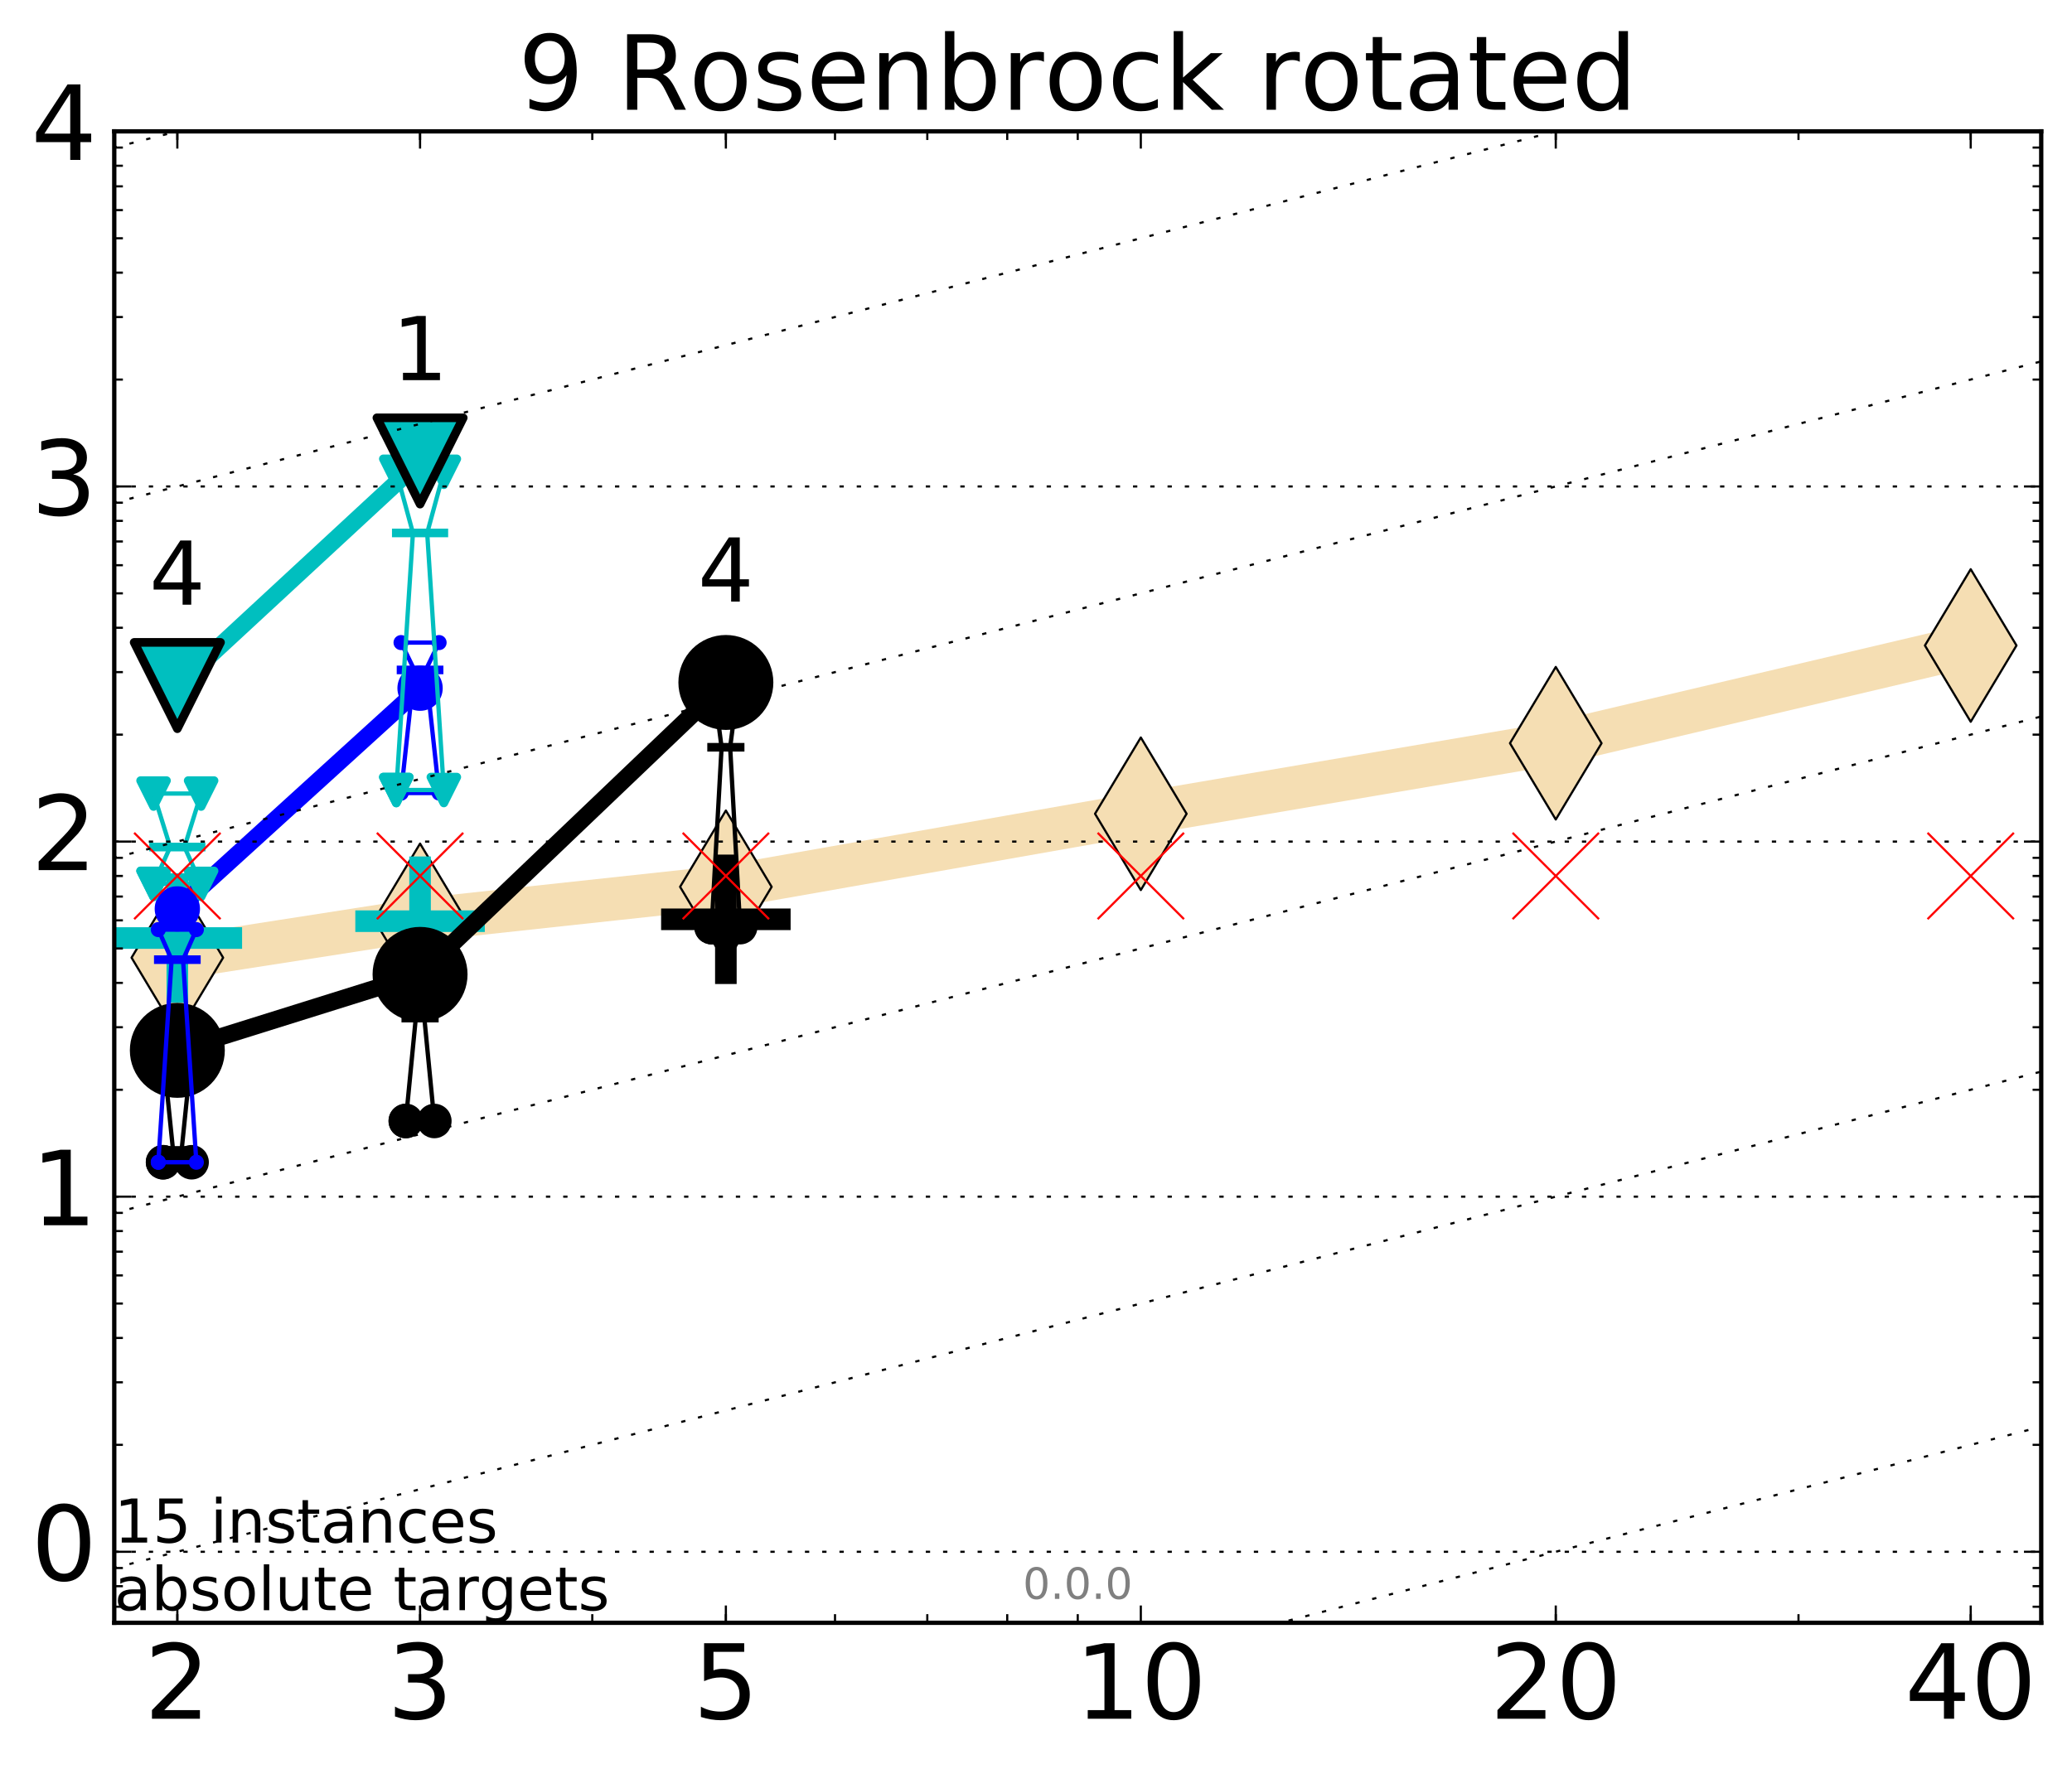 <?xml version="1.0" encoding="utf-8" standalone="no"?>
<!DOCTYPE svg PUBLIC "-//W3C//DTD SVG 1.1//EN"
  "http://www.w3.org/Graphics/SVG/1.1/DTD/svg11.dtd">
<!-- Created with matplotlib (http://matplotlib.org/) -->
<svg height="410pt" version="1.1" viewBox="0 0 480 410" width="480pt" xmlns="http://www.w3.org/2000/svg" xmlns:xlink="http://www.w3.org/1999/xlink">
 <defs>
  <style type="text/css">
*{stroke-linecap:butt;stroke-linejoin:round;stroke-miterlimit:100000;}
  </style>
 </defs>
 <g id="figure_1">
  <g id="patch_1">
   <path d="M 0 410.464 
L 480.07 410.464 
L 480.07 0 
L 0 0 
z
" style="fill:#ffffff;"/>
  </g>
  <g id="axes_1">
   <g id="patch_2">
    <path d="M 26.47 376.036 
L 472.87 376.036 
L 472.87 30.436 
L 26.47 30.436 
z
" style="fill:#ffffff;"/>
   </g>
   <g id="line2d_1">
    <path clip-path="url(#p88abb8a44d)" d="M 41.082 221.913 
L 97.312 213.157 
L 168.155 205.499 
L 264.282 188.57 
L 360.409 172.222 
L 456.536 149.575 
" style="fill:none;stroke:#f5deb3;stroke-linecap:square;stroke-width:10.0;"/>
    <defs>
     <path d="M -0 17.678 
L 10.607 0 
L 0 -17.678 
L -10.607 -0 
z
" id="m56215809a9" style="stroke:#000000;stroke-linejoin:miter;stroke-width:0.5;"/>
    </defs>
    <g clip-path="url(#p88abb8a44d)">
     <use style="fill:#f5deb3;stroke:#000000;stroke-linejoin:miter;stroke-width:0.5;" x="41.082" xlink:href="#m56215809a9" y="221.913"/>
     <use style="fill:#f5deb3;stroke:#000000;stroke-linejoin:miter;stroke-width:0.5;" x="97.312" xlink:href="#m56215809a9" y="213.157"/>
     <use style="fill:#f5deb3;stroke:#000000;stroke-linejoin:miter;stroke-width:0.5;" x="168.155" xlink:href="#m56215809a9" y="205.499"/>
     <use style="fill:#f5deb3;stroke:#000000;stroke-linejoin:miter;stroke-width:0.5;" x="264.282" xlink:href="#m56215809a9" y="188.57"/>
     <use style="fill:#f5deb3;stroke:#000000;stroke-linejoin:miter;stroke-width:0.5;" x="360.409" xlink:href="#m56215809a9" y="172.222"/>
     <use style="fill:#f5deb3;stroke:#000000;stroke-linejoin:miter;stroke-width:0.5;" x="456.536" xlink:href="#m56215809a9" y="149.575"/>
    </g>
   </g>
   <g id="line2d_2">
    <defs>
     <path d="M -15 0 
L 15 0 
M 0 15 
L 0 -15 
" id="m060307adcf" style="stroke:#00bfbf;stroke-width:5.0;"/>
    </defs>
    <g clip-path="url(#p88abb8a44d)">
     <use style="fill:#00bfbf;stroke:#00bfbf;stroke-width:5.0;" x="41.082" xlink:href="#m060307adcf" y="217.36"/>
    </g>
   </g>
   <g id="line2d_3">
    <g clip-path="url(#p88abb8a44d)">
     <use style="fill:#00bfbf;stroke:#00bfbf;stroke-width:5.0;" x="97.312" xlink:href="#m060307adcf" y="213.462"/>
    </g>
   </g>
   <g id="line2d_4">
    <defs>
     <path d="M -15 0 
L 15 0 
M 0 15 
L 0 -15 
" id="m3a14505778" style="stroke:#000000;stroke-width:5.0;"/>
    </defs>
    <g clip-path="url(#p88abb8a44d)">
     <use style="stroke:#000000;stroke-width:5.0;" x="168.155" xlink:href="#m3a14505778" y="213.025"/>
    </g>
   </g>
   <g id="line2d_5">
    <path clip-path="url(#p88abb8a44d)" d="M 37.777 269.319 
L 40.09 266.569 
L 37.777 243.841 
L 44.386 243.841 
L 42.073 266.569 
L 44.386 269.319 
L 37.777 269.319 
" style="fill:none;stroke:#000000;stroke-linecap:square;"/>
    <defs>
     <path d="M 0 0 
C 0 0 0 0 0 0 
C 0 0 0 0 0 0 
C 0 0 0 0 0 0 
C 0 0 0 0 0 0 
C 0 0 0 0 0 0 
C 0 0 0 0 0 0 
C 0 0 0 0 0 0 
C 0 0 0 0 0 0 
z
" id="mbf417567a4" style="stroke:#000000;stroke-width:2.0;"/>
    </defs>
    <g clip-path="url(#p88abb8a44d)">
     <use style="stroke:#000000;stroke-width:2.0;" x="37.777" xlink:href="#mbf417567a4" y="269.319"/>
     <use style="stroke:#000000;stroke-width:2.0;" x="40.09" xlink:href="#mbf417567a4" y="266.569"/>
     <use style="stroke:#000000;stroke-width:2.0;" x="37.777" xlink:href="#mbf417567a4" y="243.841"/>
     <use style="stroke:#000000;stroke-width:2.0;" x="44.386" xlink:href="#mbf417567a4" y="243.841"/>
     <use style="stroke:#000000;stroke-width:2.0;" x="42.073" xlink:href="#mbf417567a4" y="266.569"/>
     <use style="stroke:#000000;stroke-width:2.0;" x="44.386" xlink:href="#mbf417567a4" y="269.319"/>
     <use style="stroke:#000000;stroke-width:2.0;" x="37.777" xlink:href="#mbf417567a4" y="269.319"/>
    </g>
   </g>
   <g id="line2d_6">
    <path clip-path="url(#p88abb8a44d)" d="M 37.777 269.319 
L 44.386 269.319 
L 44.386 243.841 
L 37.777 243.841 
L 37.777 269.319 
" style="fill:none;"/>
    <defs>
     <path d="M 0 3 
C 0.796 3 1.559 2.684 2.121 2.121 
C 2.684 1.559 3 0.796 3 0 
C 3 -0.796 2.684 -1.559 2.121 -2.121 
C 1.559 -2.684 0.796 -3 0 -3 
C -0.796 -3 -1.559 -2.684 -2.121 -2.121 
C -2.684 -1.559 -3 -0.796 -3 0 
C -3 0.796 -2.684 1.559 -2.121 2.121 
C -1.559 2.684 -0.796 3 0 3 
z
" id="m1aa6fac930" style="stroke:#000000;stroke-width:2.0;"/>
    </defs>
    <g clip-path="url(#p88abb8a44d)">
     <use style="stroke:#000000;stroke-width:2.0;" x="37.777" xlink:href="#m1aa6fac930" y="269.319"/>
     <use style="stroke:#000000;stroke-width:2.0;" x="44.386" xlink:href="#m1aa6fac930" y="269.319"/>
     <use style="stroke:#000000;stroke-width:2.0;" x="44.386" xlink:href="#m1aa6fac930" y="243.841"/>
     <use style="stroke:#000000;stroke-width:2.0;" x="37.777" xlink:href="#m1aa6fac930" y="243.841"/>
     <use style="stroke:#000000;stroke-width:2.0;" x="37.777" xlink:href="#m1aa6fac930" y="269.319"/>
    </g>
   </g>
   <g id="line2d_7">
    <path clip-path="url(#p88abb8a44d)" d="M 37.777 266.569 
L 44.386 266.569 
" style="fill:none;stroke:#000000;stroke-linecap:square;stroke-width:2.0;"/>
    <g clip-path="url(#p88abb8a44d)">
     <use style="stroke:#000000;stroke-width:2.0;" x="37.777" xlink:href="#mbf417567a4" y="266.569"/>
     <use style="stroke:#000000;stroke-width:2.0;" x="44.386" xlink:href="#mbf417567a4" y="266.569"/>
    </g>
   </g>
   <g id="line2d_8">
    <path clip-path="url(#p88abb8a44d)" d="M 94.008 259.76 
L 96.321 235.913 
L 94.008 220.258 
L 100.617 220.258 
L 98.304 235.913 
L 100.617 259.76 
L 94.008 259.76 
" style="fill:none;stroke:#000000;stroke-linecap:square;"/>
    <g clip-path="url(#p88abb8a44d)">
     <use style="stroke:#000000;stroke-width:2.0;" x="94.008" xlink:href="#mbf417567a4" y="259.76"/>
     <use style="stroke:#000000;stroke-width:2.0;" x="96.321" xlink:href="#mbf417567a4" y="235.913"/>
     <use style="stroke:#000000;stroke-width:2.0;" x="94.008" xlink:href="#mbf417567a4" y="220.258"/>
     <use style="stroke:#000000;stroke-width:2.0;" x="100.617" xlink:href="#mbf417567a4" y="220.258"/>
     <use style="stroke:#000000;stroke-width:2.0;" x="98.304" xlink:href="#mbf417567a4" y="235.913"/>
     <use style="stroke:#000000;stroke-width:2.0;" x="100.617" xlink:href="#mbf417567a4" y="259.76"/>
     <use style="stroke:#000000;stroke-width:2.0;" x="94.008" xlink:href="#mbf417567a4" y="259.76"/>
    </g>
   </g>
   <g id="line2d_9">
    <path clip-path="url(#p88abb8a44d)" d="M 94.008 259.76 
L 100.617 259.76 
L 100.617 220.258 
L 94.008 220.258 
L 94.008 259.76 
" style="fill:none;"/>
    <g clip-path="url(#p88abb8a44d)">
     <use style="stroke:#000000;stroke-width:2.0;" x="94.008" xlink:href="#m1aa6fac930" y="259.76"/>
     <use style="stroke:#000000;stroke-width:2.0;" x="100.617" xlink:href="#m1aa6fac930" y="259.76"/>
     <use style="stroke:#000000;stroke-width:2.0;" x="100.617" xlink:href="#m1aa6fac930" y="220.258"/>
     <use style="stroke:#000000;stroke-width:2.0;" x="94.008" xlink:href="#m1aa6fac930" y="220.258"/>
     <use style="stroke:#000000;stroke-width:2.0;" x="94.008" xlink:href="#m1aa6fac930" y="259.76"/>
    </g>
   </g>
   <g id="line2d_10">
    <path clip-path="url(#p88abb8a44d)" d="M 94.008 235.913 
L 100.617 235.913 
" style="fill:none;stroke:#000000;stroke-linecap:square;stroke-width:2.0;"/>
    <g clip-path="url(#p88abb8a44d)">
     <use style="stroke:#000000;stroke-width:2.0;" x="94.008" xlink:href="#mbf417567a4" y="235.913"/>
     <use style="stroke:#000000;stroke-width:2.0;" x="100.617" xlink:href="#mbf417567a4" y="235.913"/>
    </g>
   </g>
   <g id="line2d_11">
    <path clip-path="url(#p88abb8a44d)" d="M 164.85 214.846 
L 167.163 173.159 
L 164.85 155.345 
L 171.459 155.345 
L 169.146 173.159 
L 171.459 214.846 
L 164.85 214.846 
" style="fill:none;stroke:#000000;stroke-linecap:square;"/>
    <g clip-path="url(#p88abb8a44d)">
     <use style="stroke:#000000;stroke-width:2.0;" x="164.85" xlink:href="#mbf417567a4" y="214.846"/>
     <use style="stroke:#000000;stroke-width:2.0;" x="167.163" xlink:href="#mbf417567a4" y="173.159"/>
     <use style="stroke:#000000;stroke-width:2.0;" x="164.85" xlink:href="#mbf417567a4" y="155.345"/>
     <use style="stroke:#000000;stroke-width:2.0;" x="171.459" xlink:href="#mbf417567a4" y="155.345"/>
     <use style="stroke:#000000;stroke-width:2.0;" x="169.146" xlink:href="#mbf417567a4" y="173.159"/>
     <use style="stroke:#000000;stroke-width:2.0;" x="171.459" xlink:href="#mbf417567a4" y="214.846"/>
     <use style="stroke:#000000;stroke-width:2.0;" x="164.85" xlink:href="#mbf417567a4" y="214.846"/>
    </g>
   </g>
   <g id="line2d_12">
    <path clip-path="url(#p88abb8a44d)" d="M 164.85 214.846 
L 171.459 214.846 
L 171.459 155.345 
L 164.85 155.345 
L 164.85 214.846 
" style="fill:none;"/>
    <g clip-path="url(#p88abb8a44d)">
     <use style="stroke:#000000;stroke-width:2.0;" x="164.85" xlink:href="#m1aa6fac930" y="214.846"/>
     <use style="stroke:#000000;stroke-width:2.0;" x="171.459" xlink:href="#m1aa6fac930" y="214.846"/>
     <use style="stroke:#000000;stroke-width:2.0;" x="171.459" xlink:href="#m1aa6fac930" y="155.345"/>
     <use style="stroke:#000000;stroke-width:2.0;" x="164.85" xlink:href="#m1aa6fac930" y="155.345"/>
     <use style="stroke:#000000;stroke-width:2.0;" x="164.85" xlink:href="#m1aa6fac930" y="214.846"/>
    </g>
   </g>
   <g id="line2d_13">
    <path clip-path="url(#p88abb8a44d)" d="M 164.85 173.159 
L 171.459 173.159 
" style="fill:none;stroke:#000000;stroke-linecap:square;stroke-width:2.0;"/>
    <g clip-path="url(#p88abb8a44d)">
     <use style="stroke:#000000;stroke-width:2.0;" x="164.85" xlink:href="#mbf417567a4" y="173.159"/>
     <use style="stroke:#000000;stroke-width:2.0;" x="171.459" xlink:href="#mbf417567a4" y="173.159"/>
    </g>
   </g>
   <g id="line2d_14">
    <path clip-path="url(#p88abb8a44d)" d="M 41.082 243.393 
L 97.312 225.787 
" style="fill:none;stroke:#000000;stroke-linecap:square;stroke-width:4.0;"/>
    <g clip-path="url(#p88abb8a44d)">
     <use style="stroke:#000000;stroke-width:2.0;" x="41.082" xlink:href="#mbf417567a4" y="243.393"/>
     <use style="stroke:#000000;stroke-width:2.0;" x="97.312" xlink:href="#mbf417567a4" y="225.787"/>
    </g>
   </g>
   <g id="line2d_15">
    <path clip-path="url(#p88abb8a44d)" d="M 97.312 225.787 
L 168.155 158.143 
" style="fill:none;stroke:#000000;stroke-linecap:square;stroke-width:4.0;"/>
    <g clip-path="url(#p88abb8a44d)">
     <use style="stroke:#000000;stroke-width:2.0;" x="97.312" xlink:href="#mbf417567a4" y="225.787"/>
     <use style="stroke:#000000;stroke-width:2.0;" x="168.155" xlink:href="#mbf417567a4" y="158.143"/>
    </g>
   </g>
   <g id="line2d_16">
    <path clip-path="url(#p88abb8a44d)" d="M 41.082 243.393 
L 97.312 225.787 
L 168.155 158.143 
" style="fill:none;"/>
    <defs>
     <path d="M 0 10 
C 2.652 10 5.196 8.946 7.071 7.071 
C 8.946 5.196 10 2.652 10 0 
C 10 -2.652 8.946 -5.196 7.071 -7.071 
C 5.196 -8.946 2.652 -10 0 -10 
C -2.652 -10 -5.196 -8.946 -7.071 -7.071 
C -8.946 -5.196 -10 -2.652 -10 0 
C -10 2.652 -8.946 5.196 -7.071 7.071 
C -5.196 8.946 -2.652 10 0 10 
z
" id="m25037c258e" style="stroke:#000000;stroke-width:2.0;"/>
    </defs>
    <g clip-path="url(#p88abb8a44d)">
     <use style="stroke:#000000;stroke-width:2.0;" x="41.082" xlink:href="#m25037c258e" y="243.393"/>
     <use style="stroke:#000000;stroke-width:2.0;" x="97.312" xlink:href="#m25037c258e" y="225.787"/>
     <use style="stroke:#000000;stroke-width:2.0;" x="168.155" xlink:href="#m25037c258e" y="158.143"/>
    </g>
   </g>
   <g id="line2d_17">
    <path clip-path="url(#p88abb8a44d)" d="M 36.676 269.319 
L 39.76 222.372 
L 36.676 215.411 
L 45.488 215.411 
L 42.403 222.372 
L 45.488 269.319 
L 36.676 269.319 
" style="fill:none;stroke:#0000ff;stroke-linecap:square;"/>
    <defs>
     <path d="M 0 0 
C 0 0 0 0 0 0 
C 0 0 0 0 0 0 
C 0 0 0 0 0 0 
C 0 0 0 0 0 0 
C 0 0 0 0 0 0 
C 0 0 0 0 0 0 
C 0 0 0 0 0 0 
C 0 0 0 0 0 0 
z
" id="mee5583d89a" style="stroke:#0000ff;stroke-width:0.5;"/>
    </defs>
    <g clip-path="url(#p88abb8a44d)">
     <use style="fill:#0000ff;stroke:#0000ff;stroke-width:0.5;" x="36.676" xlink:href="#mee5583d89a" y="269.319"/>
     <use style="fill:#0000ff;stroke:#0000ff;stroke-width:0.5;" x="39.76" xlink:href="#mee5583d89a" y="222.372"/>
     <use style="fill:#0000ff;stroke:#0000ff;stroke-width:0.5;" x="36.676" xlink:href="#mee5583d89a" y="215.411"/>
     <use style="fill:#0000ff;stroke:#0000ff;stroke-width:0.5;" x="45.488" xlink:href="#mee5583d89a" y="215.411"/>
     <use style="fill:#0000ff;stroke:#0000ff;stroke-width:0.5;" x="42.403" xlink:href="#mee5583d89a" y="222.372"/>
     <use style="fill:#0000ff;stroke:#0000ff;stroke-width:0.5;" x="45.488" xlink:href="#mee5583d89a" y="269.319"/>
     <use style="fill:#0000ff;stroke:#0000ff;stroke-width:0.5;" x="36.676" xlink:href="#mee5583d89a" y="269.319"/>
    </g>
   </g>
   <g id="line2d_18">
    <path clip-path="url(#p88abb8a44d)" d="M 36.676 269.319 
L 45.488 269.319 
L 45.488 215.411 
L 36.676 215.411 
L 36.676 269.319 
" style="fill:none;"/>
    <defs>
     <path d="M 0 1.5 
C 0.398 1.5 0.779 1.342 1.061 1.061 
C 1.342 0.779 1.5 0.398 1.5 0 
C 1.5 -0.398 1.342 -0.779 1.061 -1.061 
C 0.779 -1.342 0.398 -1.5 0 -1.5 
C -0.398 -1.5 -0.779 -1.342 -1.061 -1.061 
C -1.342 -0.779 -1.5 -0.398 -1.5 0 
C -1.5 0.398 -1.342 0.779 -1.061 1.061 
C -0.779 1.342 -0.398 1.5 0 1.5 
z
" id="m0e86cadbc4" style="stroke:#0000ff;stroke-width:0.5;"/>
    </defs>
    <g clip-path="url(#p88abb8a44d)">
     <use style="fill:#0000ff;stroke:#0000ff;stroke-width:0.5;" x="36.676" xlink:href="#m0e86cadbc4" y="269.319"/>
     <use style="fill:#0000ff;stroke:#0000ff;stroke-width:0.5;" x="45.488" xlink:href="#m0e86cadbc4" y="269.319"/>
     <use style="fill:#0000ff;stroke:#0000ff;stroke-width:0.5;" x="45.488" xlink:href="#m0e86cadbc4" y="215.411"/>
     <use style="fill:#0000ff;stroke:#0000ff;stroke-width:0.5;" x="36.676" xlink:href="#m0e86cadbc4" y="215.411"/>
     <use style="fill:#0000ff;stroke:#0000ff;stroke-width:0.5;" x="36.676" xlink:href="#m0e86cadbc4" y="269.319"/>
    </g>
   </g>
   <g id="line2d_19">
    <path clip-path="url(#p88abb8a44d)" d="M 36.676 222.372 
L 45.488 222.372 
" style="fill:none;stroke:#0000ff;stroke-linecap:square;stroke-width:2.0;"/>
    <g clip-path="url(#p88abb8a44d)">
     <use style="fill:#0000ff;stroke:#0000ff;stroke-width:0.5;" x="36.676" xlink:href="#mee5583d89a" y="222.372"/>
     <use style="fill:#0000ff;stroke:#0000ff;stroke-width:0.5;" x="45.488" xlink:href="#mee5583d89a" y="222.372"/>
    </g>
   </g>
   <g id="line2d_20">
    <path clip-path="url(#p88abb8a44d)" d="M 92.906 183.758 
L 95.991 155.235 
L 92.906 148.903 
L 101.718 148.903 
L 98.634 155.235 
L 101.718 183.758 
L 92.906 183.758 
" style="fill:none;stroke:#0000ff;stroke-linecap:square;"/>
    <g clip-path="url(#p88abb8a44d)">
     <use style="fill:#0000ff;stroke:#0000ff;stroke-width:0.5;" x="92.906" xlink:href="#mee5583d89a" y="183.758"/>
     <use style="fill:#0000ff;stroke:#0000ff;stroke-width:0.5;" x="95.991" xlink:href="#mee5583d89a" y="155.235"/>
     <use style="fill:#0000ff;stroke:#0000ff;stroke-width:0.5;" x="92.906" xlink:href="#mee5583d89a" y="148.903"/>
     <use style="fill:#0000ff;stroke:#0000ff;stroke-width:0.5;" x="101.718" xlink:href="#mee5583d89a" y="148.903"/>
     <use style="fill:#0000ff;stroke:#0000ff;stroke-width:0.5;" x="98.634" xlink:href="#mee5583d89a" y="155.235"/>
     <use style="fill:#0000ff;stroke:#0000ff;stroke-width:0.5;" x="101.718" xlink:href="#mee5583d89a" y="183.758"/>
     <use style="fill:#0000ff;stroke:#0000ff;stroke-width:0.5;" x="92.906" xlink:href="#mee5583d89a" y="183.758"/>
    </g>
   </g>
   <g id="line2d_21">
    <path clip-path="url(#p88abb8a44d)" d="M 92.906 183.758 
L 101.718 183.758 
L 101.718 148.903 
L 92.906 148.903 
L 92.906 183.758 
" style="fill:none;"/>
    <g clip-path="url(#p88abb8a44d)">
     <use style="fill:#0000ff;stroke:#0000ff;stroke-width:0.5;" x="92.906" xlink:href="#m0e86cadbc4" y="183.758"/>
     <use style="fill:#0000ff;stroke:#0000ff;stroke-width:0.5;" x="101.718" xlink:href="#m0e86cadbc4" y="183.758"/>
     <use style="fill:#0000ff;stroke:#0000ff;stroke-width:0.5;" x="101.718" xlink:href="#m0e86cadbc4" y="148.903"/>
     <use style="fill:#0000ff;stroke:#0000ff;stroke-width:0.5;" x="92.906" xlink:href="#m0e86cadbc4" y="148.903"/>
     <use style="fill:#0000ff;stroke:#0000ff;stroke-width:0.5;" x="92.906" xlink:href="#m0e86cadbc4" y="183.758"/>
    </g>
   </g>
   <g id="line2d_22">
    <path clip-path="url(#p88abb8a44d)" d="M 92.906 155.235 
L 101.718 155.235 
" style="fill:none;stroke:#0000ff;stroke-linecap:square;stroke-width:2.0;"/>
    <g clip-path="url(#p88abb8a44d)">
     <use style="fill:#0000ff;stroke:#0000ff;stroke-width:0.5;" x="92.906" xlink:href="#mee5583d89a" y="155.235"/>
     <use style="fill:#0000ff;stroke:#0000ff;stroke-width:0.5;" x="101.718" xlink:href="#mee5583d89a" y="155.235"/>
    </g>
   </g>
   <g id="line2d_23">
    <path clip-path="url(#p88abb8a44d)" d="M 41.082 210.603 
L 97.312 159.469 
" style="fill:none;stroke:#0000ff;stroke-linecap:square;stroke-width:4.0;"/>
    <g clip-path="url(#p88abb8a44d)">
     <use style="fill:#0000ff;stroke:#0000ff;stroke-width:0.5;" x="41.082" xlink:href="#mee5583d89a" y="210.603"/>
     <use style="fill:#0000ff;stroke:#0000ff;stroke-width:0.5;" x="97.312" xlink:href="#mee5583d89a" y="159.469"/>
    </g>
   </g>
   <g id="line2d_24">
    <path clip-path="url(#p88abb8a44d)" d="M 41.082 210.603 
L 97.312 159.469 
" style="fill:none;"/>
    <defs>
     <path d="M 0 5 
C 1.326 5 2.598 4.473 3.536 3.536 
C 4.473 2.598 5 1.326 5 0 
C 5 -1.326 4.473 -2.598 3.536 -3.536 
C 2.598 -4.473 1.326 -5 0 -5 
C -1.326 -5 -2.598 -4.473 -3.536 -3.536 
C -4.473 -2.598 -5 -1.326 -5 0 
C -5 1.326 -4.473 2.598 -3.536 3.536 
C -2.598 4.473 -1.326 5 0 5 
z
" id="me0b0035304" style="stroke:#0000ff;stroke-width:0.5;"/>
    </defs>
    <g clip-path="url(#p88abb8a44d)">
     <use style="fill:#0000ff;stroke:#0000ff;stroke-width:0.5;" x="41.082" xlink:href="#me0b0035304" y="210.603"/>
     <use style="fill:#0000ff;stroke:#0000ff;stroke-width:0.5;" x="97.312" xlink:href="#me0b0035304" y="159.469"/>
    </g>
   </g>
   <g id="line2d_25">
    <path clip-path="url(#p88abb8a44d)" d="M 35.574 204.815 
L 39.429 196.281 
L 35.574 183.888 
L 46.589 183.888 
L 42.734 196.281 
L 46.589 204.815 
L 35.574 204.815 
" style="fill:none;stroke:#00bfbf;stroke-linecap:square;"/>
    <defs>
     <path d="M 0 0 
L 0 0 
L 0 0 
z
" id="m05bf7e2aa5" style="stroke:#00bfbf;stroke-linejoin:miter;stroke-width:2.0;"/>
    </defs>
    <g clip-path="url(#p88abb8a44d)">
     <use style="fill:#00bfbf;stroke:#00bfbf;stroke-linejoin:miter;stroke-width:2.0;" x="35.574" xlink:href="#m05bf7e2aa5" y="204.815"/>
     <use style="fill:#00bfbf;stroke:#00bfbf;stroke-linejoin:miter;stroke-width:2.0;" x="39.429" xlink:href="#m05bf7e2aa5" y="196.281"/>
     <use style="fill:#00bfbf;stroke:#00bfbf;stroke-linejoin:miter;stroke-width:2.0;" x="35.574" xlink:href="#m05bf7e2aa5" y="183.888"/>
     <use style="fill:#00bfbf;stroke:#00bfbf;stroke-linejoin:miter;stroke-width:2.0;" x="46.589" xlink:href="#m05bf7e2aa5" y="183.888"/>
     <use style="fill:#00bfbf;stroke:#00bfbf;stroke-linejoin:miter;stroke-width:2.0;" x="42.734" xlink:href="#m05bf7e2aa5" y="196.281"/>
     <use style="fill:#00bfbf;stroke:#00bfbf;stroke-linejoin:miter;stroke-width:2.0;" x="46.589" xlink:href="#m05bf7e2aa5" y="204.815"/>
     <use style="fill:#00bfbf;stroke:#00bfbf;stroke-linejoin:miter;stroke-width:2.0;" x="35.574" xlink:href="#m05bf7e2aa5" y="204.815"/>
    </g>
   </g>
   <g id="line2d_26">
    <path clip-path="url(#p88abb8a44d)" d="M 35.574 204.815 
L 46.589 204.815 
L 46.589 183.888 
L 35.574 183.888 
L 35.574 204.815 
" style="fill:none;"/>
    <defs>
     <path d="M -0 3 
L 3 -3 
L -3 -3 
z
" id="m1731a1772d" style="stroke:#00bfbf;stroke-linejoin:miter;stroke-width:2.0;"/>
    </defs>
    <g clip-path="url(#p88abb8a44d)">
     <use style="fill:#00bfbf;stroke:#00bfbf;stroke-linejoin:miter;stroke-width:2.0;" x="35.574" xlink:href="#m1731a1772d" y="204.815"/>
     <use style="fill:#00bfbf;stroke:#00bfbf;stroke-linejoin:miter;stroke-width:2.0;" x="46.589" xlink:href="#m1731a1772d" y="204.815"/>
     <use style="fill:#00bfbf;stroke:#00bfbf;stroke-linejoin:miter;stroke-width:2.0;" x="46.589" xlink:href="#m1731a1772d" y="183.888"/>
     <use style="fill:#00bfbf;stroke:#00bfbf;stroke-linejoin:miter;stroke-width:2.0;" x="35.574" xlink:href="#m1731a1772d" y="183.888"/>
     <use style="fill:#00bfbf;stroke:#00bfbf;stroke-linejoin:miter;stroke-width:2.0;" x="35.574" xlink:href="#m1731a1772d" y="204.815"/>
    </g>
   </g>
   <g id="line2d_27">
    <path clip-path="url(#p88abb8a44d)" d="M 35.574 196.281 
L 46.589 196.281 
" style="fill:none;stroke:#00bfbf;stroke-linecap:square;stroke-width:2.0;"/>
    <g clip-path="url(#p88abb8a44d)">
     <use style="fill:#00bfbf;stroke:#00bfbf;stroke-linejoin:miter;stroke-width:2.0;" x="35.574" xlink:href="#m05bf7e2aa5" y="196.281"/>
     <use style="fill:#00bfbf;stroke:#00bfbf;stroke-linejoin:miter;stroke-width:2.0;" x="46.589" xlink:href="#m05bf7e2aa5" y="196.281"/>
    </g>
   </g>
   <g id="line2d_28">
    <path clip-path="url(#p88abb8a44d)" d="M 91.805 183.069 
L 95.66 123.498 
L 91.805 109.327 
L 102.82 109.327 
L 98.965 123.498 
L 102.82 183.069 
L 91.805 183.069 
" style="fill:none;stroke:#00bfbf;stroke-linecap:square;"/>
    <g clip-path="url(#p88abb8a44d)">
     <use style="fill:#00bfbf;stroke:#00bfbf;stroke-linejoin:miter;stroke-width:2.0;" x="91.805" xlink:href="#m05bf7e2aa5" y="183.069"/>
     <use style="fill:#00bfbf;stroke:#00bfbf;stroke-linejoin:miter;stroke-width:2.0;" x="95.66" xlink:href="#m05bf7e2aa5" y="123.498"/>
     <use style="fill:#00bfbf;stroke:#00bfbf;stroke-linejoin:miter;stroke-width:2.0;" x="91.805" xlink:href="#m05bf7e2aa5" y="109.327"/>
     <use style="fill:#00bfbf;stroke:#00bfbf;stroke-linejoin:miter;stroke-width:2.0;" x="102.82" xlink:href="#m05bf7e2aa5" y="109.327"/>
     <use style="fill:#00bfbf;stroke:#00bfbf;stroke-linejoin:miter;stroke-width:2.0;" x="98.965" xlink:href="#m05bf7e2aa5" y="123.498"/>
     <use style="fill:#00bfbf;stroke:#00bfbf;stroke-linejoin:miter;stroke-width:2.0;" x="102.82" xlink:href="#m05bf7e2aa5" y="183.069"/>
     <use style="fill:#00bfbf;stroke:#00bfbf;stroke-linejoin:miter;stroke-width:2.0;" x="91.805" xlink:href="#m05bf7e2aa5" y="183.069"/>
    </g>
   </g>
   <g id="line2d_29">
    <path clip-path="url(#p88abb8a44d)" d="M 91.805 183.069 
L 102.82 183.069 
L 102.82 109.327 
L 91.805 109.327 
L 91.805 183.069 
" style="fill:none;"/>
    <g clip-path="url(#p88abb8a44d)">
     <use style="fill:#00bfbf;stroke:#00bfbf;stroke-linejoin:miter;stroke-width:2.0;" x="91.805" xlink:href="#m1731a1772d" y="183.069"/>
     <use style="fill:#00bfbf;stroke:#00bfbf;stroke-linejoin:miter;stroke-width:2.0;" x="102.82" xlink:href="#m1731a1772d" y="183.069"/>
     <use style="fill:#00bfbf;stroke:#00bfbf;stroke-linejoin:miter;stroke-width:2.0;" x="102.82" xlink:href="#m1731a1772d" y="109.327"/>
     <use style="fill:#00bfbf;stroke:#00bfbf;stroke-linejoin:miter;stroke-width:2.0;" x="91.805" xlink:href="#m1731a1772d" y="109.327"/>
     <use style="fill:#00bfbf;stroke:#00bfbf;stroke-linejoin:miter;stroke-width:2.0;" x="91.805" xlink:href="#m1731a1772d" y="183.069"/>
    </g>
   </g>
   <g id="line2d_30">
    <path clip-path="url(#p88abb8a44d)" d="M 91.805 123.498 
L 102.82 123.498 
" style="fill:none;stroke:#00bfbf;stroke-linecap:square;stroke-width:2.0;"/>
    <g clip-path="url(#p88abb8a44d)">
     <use style="fill:#00bfbf;stroke:#00bfbf;stroke-linejoin:miter;stroke-width:2.0;" x="91.805" xlink:href="#m05bf7e2aa5" y="123.498"/>
     <use style="fill:#00bfbf;stroke:#00bfbf;stroke-linejoin:miter;stroke-width:2.0;" x="102.82" xlink:href="#m05bf7e2aa5" y="123.498"/>
    </g>
   </g>
   <g id="line2d_31">
    <path clip-path="url(#p88abb8a44d)" d="M 41.082 158.857 
L 97.312 106.817 
" style="fill:none;stroke:#00bfbf;stroke-linecap:square;stroke-width:4.0;"/>
    <defs>
     <path d="M 0 0 
L 0 0 
L 0 0 
z
" id="m360f85d5ca" style="stroke:#000000;stroke-linejoin:miter;stroke-width:2.0;"/>
    </defs>
    <g clip-path="url(#p88abb8a44d)">
     <use style="fill:#00bfbf;stroke:#000000;stroke-linejoin:miter;stroke-width:2.0;" x="41.082" xlink:href="#m360f85d5ca" y="158.857"/>
     <use style="fill:#00bfbf;stroke:#000000;stroke-linejoin:miter;stroke-width:2.0;" x="97.312" xlink:href="#m360f85d5ca" y="106.817"/>
    </g>
   </g>
   <g id="line2d_32">
    <path clip-path="url(#p88abb8a44d)" d="M 41.082 158.857 
L 97.312 106.817 
" style="fill:none;"/>
    <defs>
     <path d="M -0 10 
L 10 -10 
L -10 -10 
z
" id="m261738b644" style="stroke:#000000;stroke-linejoin:miter;stroke-width:2.0;"/>
    </defs>
    <g clip-path="url(#p88abb8a44d)">
     <use style="fill:#00bfbf;stroke:#000000;stroke-linejoin:miter;stroke-width:2.0;" x="41.082" xlink:href="#m261738b644" y="158.857"/>
     <use style="fill:#00bfbf;stroke:#000000;stroke-linejoin:miter;stroke-width:2.0;" x="97.312" xlink:href="#m261738b644" y="106.817"/>
    </g>
   </g>
   <g id="line2d_33"/>
   <g id="line2d_34"/>
   <g id="line2d_35"/>
   <g id="line2d_36"/>
   <g id="line2d_37"/>
   <g id="line2d_38"/>
   <g id="line2d_39"/>
   <g id="line2d_40">
    <defs>
     <path d="M -10 10 
L 10 -10 
M -10 -10 
L 10 10 
" id="m2b98419d21" style="stroke:#ff0000;stroke-width:0.5;"/>
    </defs>
    <g clip-path="url(#p88abb8a44d)">
     <use style="fill:#ff0000;stroke:#ff0000;stroke-width:0.5;" x="41.082" xlink:href="#m2b98419d21" y="202.982"/>
     <use style="fill:#ff0000;stroke:#ff0000;stroke-width:0.5;" x="97.312" xlink:href="#m2b98419d21" y="202.982"/>
     <use style="fill:#ff0000;stroke:#ff0000;stroke-width:0.5;" x="168.155" xlink:href="#m2b98419d21" y="202.982"/>
     <use style="fill:#ff0000;stroke:#ff0000;stroke-width:0.5;" x="264.282" xlink:href="#m2b98419d21" y="202.982"/>
     <use style="fill:#ff0000;stroke:#ff0000;stroke-width:0.5;" x="360.409" xlink:href="#m2b98419d21" y="202.982"/>
     <use style="fill:#ff0000;stroke:#ff0000;stroke-width:0.5;" x="456.536" xlink:href="#m2b98419d21" y="202.982"/>
    </g>
   </g>
   <g id="line2d_41">
    <path clip-path="url(#p88abb8a44d)" d="M -278.245 524.151 
M 159.059 411.464 
L 481.07 328.487 
" style="fill:none;stroke:#000000;stroke-dasharray:1,3;stroke-dashoffset:0.0;stroke-width:0.5;"/>
   </g>
   <g id="line2d_42">
    <path clip-path="url(#p88abb8a44d)" d="M -278.245 441.865 
M -1 370.423 
L 481.07 246.201 
" style="fill:none;stroke:#000000;stroke-dasharray:1,3;stroke-dashoffset:0.0;stroke-width:0.5;"/>
   </g>
   <g id="line2d_43">
    <path clip-path="url(#p88abb8a44d)" d="M -278.245 359.579 
M -1 288.137 
L 481.07 163.915 
" style="fill:none;stroke:#000000;stroke-dasharray:1,3;stroke-dashoffset:0.0;stroke-width:0.5;"/>
   </g>
   <g id="line2d_44">
    <path clip-path="url(#p88abb8a44d)" d="M -278.245 277.293 
M -1 205.851 
L 481.07 81.629 
" style="fill:none;stroke:#000000;stroke-dasharray:1,3;stroke-dashoffset:0.0;stroke-width:0.5;"/>
   </g>
   <g id="line2d_45">
    <path clip-path="url(#p88abb8a44d)" d="M -278.245 195.008 
M -1 123.566 
L 481.07 -0.656 
" style="fill:none;stroke:#000000;stroke-dasharray:1,3;stroke-dashoffset:0.0;stroke-width:0.5;"/>
   </g>
   <g id="line2d_46">
    <path clip-path="url(#p88abb8a44d)" d="M -278.245 112.722 
M -1 41.28 
L 163.077 -1 
" style="fill:none;stroke:#000000;stroke-dasharray:1,3;stroke-dashoffset:0.0;stroke-width:0.5;"/>
   </g>
   <g id="line2d_47">
    <path clip-path="url(#p88abb8a44d)" d="M -278.245 30.436 
" style="fill:none;stroke:#000000;stroke-dasharray:1,3;stroke-dashoffset:0.0;stroke-width:0.5;"/>
   </g>
   <g id="line2d_48">
    <path clip-path="url(#p88abb8a44d)" d="M -278.245 -51.849 
" style="fill:none;stroke:#000000;stroke-dasharray:1,3;stroke-dashoffset:0.0;stroke-width:0.5;"/>
   </g>
   <g id="line2d_49">
    <path clip-path="url(#p88abb8a44d)" d="M -278.245 -134.135 
" style="fill:none;stroke:#000000;stroke-dasharray:1,3;stroke-dashoffset:0.0;stroke-width:0.5;"/>
   </g>
   <g id="patch_3">
    <path d="M 26.47 30.436 
L 472.87 30.436 
" style="fill:none;stroke:#000000;stroke-linecap:square;stroke-linejoin:miter;"/>
   </g>
   <g id="patch_4">
    <path d="M 472.87 376.036 
L 472.87 30.436 
" style="fill:none;stroke:#000000;stroke-linecap:square;stroke-linejoin:miter;"/>
   </g>
   <g id="patch_5">
    <path d="M 26.47 376.036 
L 472.87 376.036 
" style="fill:none;stroke:#000000;stroke-linecap:square;stroke-linejoin:miter;"/>
   </g>
   <g id="patch_6">
    <path d="M 26.47 376.036 
L 26.47 30.436 
" style="fill:none;stroke:#000000;stroke-linecap:square;stroke-linejoin:miter;"/>
   </g>
   <g id="matplotlib.axis_1">
    <g id="xtick_1">
     <g id="line2d_50">
      <defs>
       <path d="M 0 0 
L 0 -4 
" id="mb517743cda" style="stroke:#000000;stroke-width:0.5;"/>
      </defs>
      <g>
       <use style="stroke:#000000;stroke-width:0.5;" x="41.082" xlink:href="#mb517743cda" y="376.036"/>
      </g>
     </g>
     <g id="line2d_51">
      <defs>
       <path d="M 0 0 
L 0 4 
" id="m9e7ebdc0af" style="stroke:#000000;stroke-width:0.5;"/>
      </defs>
      <g>
       <use style="stroke:#000000;stroke-width:0.5;" x="41.082" xlink:href="#m9e7ebdc0af" y="30.436"/>
      </g>
     </g>
     <g id="text_1">
      <!-- 2 -->
      <defs>
       <path d="M 19.188 8.297 
L 53.609 8.297 
L 53.609 0 
L 7.328 0 
L 7.328 8.297 
Q 12.938 14.109 22.625 23.891 
Q 32.328 33.688 34.812 36.531 
Q 39.547 41.844 41.422 45.531 
Q 43.312 49.219 43.312 52.781 
Q 43.312 58.594 39.234 62.25 
Q 35.156 65.922 28.609 65.922 
Q 23.969 65.922 18.812 64.312 
Q 13.672 62.703 7.812 59.422 
L 7.812 69.391 
Q 13.766 71.781 18.938 73 
Q 24.125 74.219 28.422 74.219 
Q 39.75 74.219 46.484 68.547 
Q 53.219 62.891 53.219 53.422 
Q 53.219 48.922 51.531 44.891 
Q 49.859 40.875 45.406 35.406 
Q 44.188 33.984 37.641 27.219 
Q 31.109 20.453 19.188 8.297 
" id="BitstreamVeraSans-Roman-32"/>
      </defs>
      <g transform="translate(33.447 398.272)scale(0.24 -0.24)">
       <use xlink:href="#BitstreamVeraSans-Roman-32"/>
      </g>
     </g>
    </g>
    <g id="xtick_2">
     <g id="line2d_52">
      <g>
       <use style="stroke:#000000;stroke-width:0.5;" x="97.312" xlink:href="#mb517743cda" y="376.036"/>
      </g>
     </g>
     <g id="line2d_53">
      <g>
       <use style="stroke:#000000;stroke-width:0.5;" x="97.312" xlink:href="#m9e7ebdc0af" y="30.436"/>
      </g>
     </g>
     <g id="text_2">
      <!-- 3 -->
      <defs>
       <path d="M 40.578 39.312 
Q 47.656 37.797 51.625 33 
Q 55.609 28.219 55.609 21.188 
Q 55.609 10.406 48.188 4.484 
Q 40.766 -1.422 27.094 -1.422 
Q 22.516 -1.422 17.656 -0.516 
Q 12.797 0.391 7.625 2.203 
L 7.625 11.719 
Q 11.719 9.328 16.594 8.109 
Q 21.484 6.891 26.812 6.891 
Q 36.078 6.891 40.938 10.547 
Q 45.797 14.203 45.797 21.188 
Q 45.797 27.641 41.281 31.266 
Q 36.766 34.906 28.719 34.906 
L 20.219 34.906 
L 20.219 43.016 
L 29.109 43.016 
Q 36.375 43.016 40.234 45.922 
Q 44.094 48.828 44.094 54.297 
Q 44.094 59.906 40.109 62.906 
Q 36.141 65.922 28.719 65.922 
Q 24.656 65.922 20.016 65.031 
Q 15.375 64.156 9.812 62.312 
L 9.812 71.094 
Q 15.438 72.656 20.344 73.438 
Q 25.25 74.219 29.594 74.219 
Q 40.828 74.219 47.359 69.109 
Q 53.906 64.016 53.906 55.328 
Q 53.906 49.266 50.438 45.094 
Q 46.969 40.922 40.578 39.312 
" id="BitstreamVeraSans-Roman-33"/>
      </defs>
      <g transform="translate(89.677 398.272)scale(0.24 -0.24)">
       <use xlink:href="#BitstreamVeraSans-Roman-33"/>
      </g>
     </g>
    </g>
    <g id="xtick_3">
     <g id="line2d_54">
      <g>
       <use style="stroke:#000000;stroke-width:0.5;" x="168.155" xlink:href="#mb517743cda" y="376.036"/>
      </g>
     </g>
     <g id="line2d_55">
      <g>
       <use style="stroke:#000000;stroke-width:0.5;" x="168.155" xlink:href="#m9e7ebdc0af" y="30.436"/>
      </g>
     </g>
     <g id="text_3">
      <!-- 5 -->
      <defs>
       <path d="M 10.797 72.906 
L 49.516 72.906 
L 49.516 64.594 
L 19.828 64.594 
L 19.828 46.734 
Q 21.969 47.469 24.109 47.828 
Q 26.266 48.188 28.422 48.188 
Q 40.625 48.188 47.75 41.5 
Q 54.891 34.812 54.891 23.391 
Q 54.891 11.625 47.562 5.094 
Q 40.234 -1.422 26.906 -1.422 
Q 22.312 -1.422 17.547 -0.641 
Q 12.797 0.141 7.719 1.703 
L 7.719 11.625 
Q 12.109 9.234 16.797 8.062 
Q 21.484 6.891 26.703 6.891 
Q 35.156 6.891 40.078 11.328 
Q 45.016 15.766 45.016 23.391 
Q 45.016 31 40.078 35.438 
Q 35.156 39.891 26.703 39.891 
Q 22.75 39.891 18.812 39.016 
Q 14.891 38.141 10.797 36.281 
z
" id="BitstreamVeraSans-Roman-35"/>
      </defs>
      <g transform="translate(160.52 398.272)scale(0.24 -0.24)">
       <use xlink:href="#BitstreamVeraSans-Roman-35"/>
      </g>
     </g>
    </g>
    <g id="xtick_4">
     <g id="line2d_56">
      <g>
       <use style="stroke:#000000;stroke-width:0.5;" x="264.282" xlink:href="#mb517743cda" y="376.036"/>
      </g>
     </g>
     <g id="line2d_57">
      <g>
       <use style="stroke:#000000;stroke-width:0.5;" x="264.282" xlink:href="#m9e7ebdc0af" y="30.436"/>
      </g>
     </g>
     <g id="text_4">
      <!-- 10 -->
      <defs>
       <path d="M 31.781 66.406 
Q 24.172 66.406 20.328 58.906 
Q 16.5 51.422 16.5 36.375 
Q 16.5 21.391 20.328 13.891 
Q 24.172 6.391 31.781 6.391 
Q 39.453 6.391 43.281 13.891 
Q 47.125 21.391 47.125 36.375 
Q 47.125 51.422 43.281 58.906 
Q 39.453 66.406 31.781 66.406 
M 31.781 74.219 
Q 44.047 74.219 50.516 64.516 
Q 56.984 54.828 56.984 36.375 
Q 56.984 17.969 50.516 8.266 
Q 44.047 -1.422 31.781 -1.422 
Q 19.531 -1.422 13.062 8.266 
Q 6.594 17.969 6.594 36.375 
Q 6.594 54.828 13.062 64.516 
Q 19.531 74.219 31.781 74.219 
" id="BitstreamVeraSans-Roman-30"/>
       <path d="M 12.406 8.297 
L 28.516 8.297 
L 28.516 63.922 
L 10.984 60.406 
L 10.984 69.391 
L 28.422 72.906 
L 38.281 72.906 
L 38.281 8.297 
L 54.391 8.297 
L 54.391 0 
L 12.406 0 
z
" id="BitstreamVeraSans-Roman-31"/>
      </defs>
      <g transform="translate(249.012 398.272)scale(0.24 -0.24)">
       <use xlink:href="#BitstreamVeraSans-Roman-31"/>
       <use x="63.623" xlink:href="#BitstreamVeraSans-Roman-30"/>
      </g>
     </g>
    </g>
    <g id="xtick_5">
     <g id="line2d_58">
      <g>
       <use style="stroke:#000000;stroke-width:0.5;" x="360.409" xlink:href="#mb517743cda" y="376.036"/>
      </g>
     </g>
     <g id="line2d_59">
      <g>
       <use style="stroke:#000000;stroke-width:0.5;" x="360.409" xlink:href="#m9e7ebdc0af" y="30.436"/>
      </g>
     </g>
     <g id="text_5">
      <!-- 20 -->
      <g transform="translate(345.139 398.272)scale(0.24 -0.24)">
       <use xlink:href="#BitstreamVeraSans-Roman-32"/>
       <use x="63.623" xlink:href="#BitstreamVeraSans-Roman-30"/>
      </g>
     </g>
    </g>
    <g id="xtick_6">
     <g id="line2d_60">
      <g>
       <use style="stroke:#000000;stroke-width:0.5;" x="456.536" xlink:href="#mb517743cda" y="376.036"/>
      </g>
     </g>
     <g id="line2d_61">
      <g>
       <use style="stroke:#000000;stroke-width:0.5;" x="456.536" xlink:href="#m9e7ebdc0af" y="30.436"/>
      </g>
     </g>
     <g id="text_6">
      <!-- 40 -->
      <defs>
       <path d="M 37.797 64.312 
L 12.891 25.391 
L 37.797 25.391 
z
M 35.203 72.906 
L 47.609 72.906 
L 47.609 25.391 
L 58.016 25.391 
L 58.016 17.188 
L 47.609 17.188 
L 47.609 0 
L 37.797 0 
L 37.797 17.188 
L 4.891 17.188 
L 4.891 26.703 
z
" id="BitstreamVeraSans-Roman-34"/>
      </defs>
      <g transform="translate(441.266 398.272)scale(0.24 -0.24)">
       <use xlink:href="#BitstreamVeraSans-Roman-34"/>
       <use x="63.623" xlink:href="#BitstreamVeraSans-Roman-30"/>
      </g>
     </g>
    </g>
    <g id="xtick_7">
     <g id="line2d_62">
      <defs>
       <path d="M 0 0 
L 0 -2 
" id="mf92764e7ba" style="stroke:#000000;stroke-width:0.5;"/>
      </defs>
      <g>
       <use style="stroke:#000000;stroke-width:0.5;" x="41.082" xlink:href="#mf92764e7ba" y="376.036"/>
      </g>
     </g>
     <g id="line2d_63">
      <defs>
       <path d="M 0 0 
L 0 2 
" id="m4472fb5f86" style="stroke:#000000;stroke-width:0.5;"/>
      </defs>
      <g>
       <use style="stroke:#000000;stroke-width:0.5;" x="41.082" xlink:href="#m4472fb5f86" y="30.436"/>
      </g>
     </g>
    </g>
    <g id="xtick_8">
     <g id="line2d_64">
      <g>
       <use style="stroke:#000000;stroke-width:0.5;" x="97.312" xlink:href="#mf92764e7ba" y="376.036"/>
      </g>
     </g>
     <g id="line2d_65">
      <g>
       <use style="stroke:#000000;stroke-width:0.5;" x="97.312" xlink:href="#m4472fb5f86" y="30.436"/>
      </g>
     </g>
    </g>
    <g id="xtick_9">
     <g id="line2d_66">
      <g>
       <use style="stroke:#000000;stroke-width:0.5;" x="137.209" xlink:href="#mf92764e7ba" y="376.036"/>
      </g>
     </g>
     <g id="line2d_67">
      <g>
       <use style="stroke:#000000;stroke-width:0.5;" x="137.209" xlink:href="#m4472fb5f86" y="30.436"/>
      </g>
     </g>
    </g>
    <g id="xtick_10">
     <g id="line2d_68">
      <g>
       <use style="stroke:#000000;stroke-width:0.5;" x="168.155" xlink:href="#mf92764e7ba" y="376.036"/>
      </g>
     </g>
     <g id="line2d_69">
      <g>
       <use style="stroke:#000000;stroke-width:0.5;" x="168.155" xlink:href="#m4472fb5f86" y="30.436"/>
      </g>
     </g>
    </g>
    <g id="xtick_11">
     <g id="line2d_70">
      <g>
       <use style="stroke:#000000;stroke-width:0.5;" x="193.439" xlink:href="#mf92764e7ba" y="376.036"/>
      </g>
     </g>
     <g id="line2d_71">
      <g>
       <use style="stroke:#000000;stroke-width:0.5;" x="193.439" xlink:href="#m4472fb5f86" y="30.436"/>
      </g>
     </g>
    </g>
    <g id="xtick_12">
     <g id="line2d_72">
      <g>
       <use style="stroke:#000000;stroke-width:0.5;" x="214.817" xlink:href="#mf92764e7ba" y="376.036"/>
      </g>
     </g>
     <g id="line2d_73">
      <g>
       <use style="stroke:#000000;stroke-width:0.5;" x="214.817" xlink:href="#m4472fb5f86" y="30.436"/>
      </g>
     </g>
    </g>
    <g id="xtick_13">
     <g id="line2d_74">
      <g>
       <use style="stroke:#000000;stroke-width:0.5;" x="233.336" xlink:href="#mf92764e7ba" y="376.036"/>
      </g>
     </g>
     <g id="line2d_75">
      <g>
       <use style="stroke:#000000;stroke-width:0.5;" x="233.336" xlink:href="#m4472fb5f86" y="30.436"/>
      </g>
     </g>
    </g>
    <g id="xtick_14">
     <g id="line2d_76">
      <g>
       <use style="stroke:#000000;stroke-width:0.5;" x="249.67" xlink:href="#mf92764e7ba" y="376.036"/>
      </g>
     </g>
     <g id="line2d_77">
      <g>
       <use style="stroke:#000000;stroke-width:0.5;" x="249.67" xlink:href="#m4472fb5f86" y="30.436"/>
      </g>
     </g>
    </g>
    <g id="xtick_15">
     <g id="line2d_78">
      <g>
       <use style="stroke:#000000;stroke-width:0.5;" x="360.409" xlink:href="#mf92764e7ba" y="376.036"/>
      </g>
     </g>
     <g id="line2d_79">
      <g>
       <use style="stroke:#000000;stroke-width:0.5;" x="360.409" xlink:href="#m4472fb5f86" y="30.436"/>
      </g>
     </g>
    </g>
    <g id="xtick_16">
     <g id="line2d_80">
      <g>
       <use style="stroke:#000000;stroke-width:0.5;" x="416.639" xlink:href="#mf92764e7ba" y="376.036"/>
      </g>
     </g>
     <g id="line2d_81">
      <g>
       <use style="stroke:#000000;stroke-width:0.5;" x="416.639" xlink:href="#m4472fb5f86" y="30.436"/>
      </g>
     </g>
    </g>
    <g id="xtick_17">
     <g id="line2d_82">
      <g>
       <use style="stroke:#000000;stroke-width:0.5;" x="456.536" xlink:href="#mf92764e7ba" y="376.036"/>
      </g>
     </g>
     <g id="line2d_83">
      <g>
       <use style="stroke:#000000;stroke-width:0.5;" x="456.536" xlink:href="#m4472fb5f86" y="30.436"/>
      </g>
     </g>
    </g>
   </g>
   <g id="matplotlib.axis_2">
    <g id="ytick_1">
     <g id="line2d_84">
      <path clip-path="url(#p88abb8a44d)" d="M 26.47 359.579 
L 472.87 359.579 
" style="fill:none;stroke:#000000;stroke-dasharray:1,3;stroke-dashoffset:0.0;stroke-width:0.5;"/>
     </g>
     <g id="line2d_85">
      <defs>
       <path d="M 0 0 
L 4 0 
" id="m3bfc8a9081" style="stroke:#000000;stroke-width:0.5;"/>
      </defs>
      <g>
       <use style="stroke:#000000;stroke-width:0.5;" x="26.47" xlink:href="#m3bfc8a9081" y="359.579"/>
      </g>
     </g>
     <g id="line2d_86">
      <defs>
       <path d="M 0 0 
L -4 0 
" id="m1f4251c44d" style="stroke:#000000;stroke-width:0.5;"/>
      </defs>
      <g>
       <use style="stroke:#000000;stroke-width:0.5;" x="472.87" xlink:href="#m1f4251c44d" y="359.579"/>
      </g>
     </g>
     <g id="text_7">
      <!-- 0 -->
      <g transform="translate(7.2 366.202)scale(0.24 -0.24)">
       <use xlink:href="#BitstreamVeraSans-Roman-30"/>
      </g>
     </g>
    </g>
    <g id="ytick_2">
     <g id="line2d_87">
      <path clip-path="url(#p88abb8a44d)" d="M 26.47 277.293 
L 472.87 277.293 
" style="fill:none;stroke:#000000;stroke-dasharray:1,3;stroke-dashoffset:0.0;stroke-width:0.5;"/>
     </g>
     <g id="line2d_88">
      <g>
       <use style="stroke:#000000;stroke-width:0.5;" x="26.47" xlink:href="#m3bfc8a9081" y="277.293"/>
      </g>
     </g>
     <g id="line2d_89">
      <g>
       <use style="stroke:#000000;stroke-width:0.5;" x="472.87" xlink:href="#m1f4251c44d" y="277.293"/>
      </g>
     </g>
     <g id="text_8">
      <!-- 1 -->
      <g transform="translate(7.2 283.916)scale(0.24 -0.24)">
       <use xlink:href="#BitstreamVeraSans-Roman-31"/>
      </g>
     </g>
    </g>
    <g id="ytick_3">
     <g id="line2d_90">
      <path clip-path="url(#p88abb8a44d)" d="M 26.47 195.008 
L 472.87 195.008 
" style="fill:none;stroke:#000000;stroke-dasharray:1,3;stroke-dashoffset:0.0;stroke-width:0.5;"/>
     </g>
     <g id="line2d_91">
      <g>
       <use style="stroke:#000000;stroke-width:0.5;" x="26.47" xlink:href="#m3bfc8a9081" y="195.008"/>
      </g>
     </g>
     <g id="line2d_92">
      <g>
       <use style="stroke:#000000;stroke-width:0.5;" x="472.87" xlink:href="#m1f4251c44d" y="195.008"/>
      </g>
     </g>
     <g id="text_9">
      <!-- 2 -->
      <g transform="translate(7.2 201.63)scale(0.24 -0.24)">
       <use xlink:href="#BitstreamVeraSans-Roman-32"/>
      </g>
     </g>
    </g>
    <g id="ytick_4">
     <g id="line2d_93">
      <path clip-path="url(#p88abb8a44d)" d="M 26.47 112.722 
L 472.87 112.722 
" style="fill:none;stroke:#000000;stroke-dasharray:1,3;stroke-dashoffset:0.0;stroke-width:0.5;"/>
     </g>
     <g id="line2d_94">
      <g>
       <use style="stroke:#000000;stroke-width:0.5;" x="26.47" xlink:href="#m3bfc8a9081" y="112.722"/>
      </g>
     </g>
     <g id="line2d_95">
      <g>
       <use style="stroke:#000000;stroke-width:0.5;" x="472.87" xlink:href="#m1f4251c44d" y="112.722"/>
      </g>
     </g>
     <g id="text_10">
      <!-- 3 -->
      <g transform="translate(7.2 119.344)scale(0.24 -0.24)">
       <use xlink:href="#BitstreamVeraSans-Roman-33"/>
      </g>
     </g>
    </g>
    <g id="ytick_5">
     <g id="line2d_96">
      <path clip-path="url(#p88abb8a44d)" d="M 26.47 30.436 
L 472.87 30.436 
" style="fill:none;stroke:#000000;stroke-dasharray:1,3;stroke-dashoffset:0.0;stroke-width:0.5;"/>
     </g>
     <g id="line2d_97">
      <g>
       <use style="stroke:#000000;stroke-width:0.5;" x="26.47" xlink:href="#m3bfc8a9081" y="30.436"/>
      </g>
     </g>
     <g id="line2d_98">
      <g>
       <use style="stroke:#000000;stroke-width:0.5;" x="472.87" xlink:href="#m1f4251c44d" y="30.436"/>
      </g>
     </g>
     <g id="text_11">
      <!-- 4 -->
      <g transform="translate(7.2 37.059)scale(0.24 -0.24)">
       <use xlink:href="#BitstreamVeraSans-Roman-34"/>
      </g>
     </g>
    </g>
    <g id="ytick_6">
     <g id="line2d_99">
      <defs>
       <path d="M 0 0 
L 2 0 
" id="mbe7a398af0" style="stroke:#000000;stroke-width:0.5;"/>
      </defs>
      <g>
       <use style="stroke:#000000;stroke-width:0.5;" x="26.47" xlink:href="#mbe7a398af0" y="372.325"/>
      </g>
     </g>
     <g id="line2d_100">
      <defs>
       <path d="M 0 0 
L -2 0 
" id="m2e79f5ef1f" style="stroke:#000000;stroke-width:0.5;"/>
      </defs>
      <g>
       <use style="stroke:#000000;stroke-width:0.5;" x="472.87" xlink:href="#m2e79f5ef1f" y="372.325"/>
      </g>
     </g>
    </g>
    <g id="ytick_7">
     <g id="line2d_101">
      <g>
       <use style="stroke:#000000;stroke-width:0.5;" x="26.47" xlink:href="#mbe7a398af0" y="367.553"/>
      </g>
     </g>
     <g id="line2d_102">
      <g>
       <use style="stroke:#000000;stroke-width:0.5;" x="472.87" xlink:href="#m2e79f5ef1f" y="367.553"/>
      </g>
     </g>
    </g>
    <g id="ytick_8">
     <g id="line2d_103">
      <g>
       <use style="stroke:#000000;stroke-width:0.5;" x="26.47" xlink:href="#mbe7a398af0" y="363.344"/>
      </g>
     </g>
     <g id="line2d_104">
      <g>
       <use style="stroke:#000000;stroke-width:0.5;" x="472.87" xlink:href="#m2e79f5ef1f" y="363.344"/>
      </g>
     </g>
    </g>
    <g id="ytick_9">
     <g id="line2d_105">
      <g>
       <use style="stroke:#000000;stroke-width:0.5;" x="26.47" xlink:href="#mbe7a398af0" y="334.809"/>
      </g>
     </g>
     <g id="line2d_106">
      <g>
       <use style="stroke:#000000;stroke-width:0.5;" x="472.87" xlink:href="#m2e79f5ef1f" y="334.809"/>
      </g>
     </g>
    </g>
    <g id="ytick_10">
     <g id="line2d_107">
      <g>
       <use style="stroke:#000000;stroke-width:0.5;" x="26.47" xlink:href="#mbe7a398af0" y="320.319"/>
      </g>
     </g>
     <g id="line2d_108">
      <g>
       <use style="stroke:#000000;stroke-width:0.5;" x="472.87" xlink:href="#m2e79f5ef1f" y="320.319"/>
      </g>
     </g>
    </g>
    <g id="ytick_11">
     <g id="line2d_109">
      <g>
       <use style="stroke:#000000;stroke-width:0.5;" x="26.47" xlink:href="#mbe7a398af0" y="310.038"/>
      </g>
     </g>
     <g id="line2d_110">
      <g>
       <use style="stroke:#000000;stroke-width:0.5;" x="472.87" xlink:href="#m2e79f5ef1f" y="310.038"/>
      </g>
     </g>
    </g>
    <g id="ytick_12">
     <g id="line2d_111">
      <g>
       <use style="stroke:#000000;stroke-width:0.5;" x="26.47" xlink:href="#mbe7a398af0" y="302.064"/>
      </g>
     </g>
     <g id="line2d_112">
      <g>
       <use style="stroke:#000000;stroke-width:0.5;" x="472.87" xlink:href="#m2e79f5ef1f" y="302.064"/>
      </g>
     </g>
    </g>
    <g id="ytick_13">
     <g id="line2d_113">
      <g>
       <use style="stroke:#000000;stroke-width:0.5;" x="26.47" xlink:href="#mbe7a398af0" y="295.548"/>
      </g>
     </g>
     <g id="line2d_114">
      <g>
       <use style="stroke:#000000;stroke-width:0.5;" x="472.87" xlink:href="#m2e79f5ef1f" y="295.548"/>
      </g>
     </g>
    </g>
    <g id="ytick_14">
     <g id="line2d_115">
      <g>
       <use style="stroke:#000000;stroke-width:0.5;" x="26.47" xlink:href="#mbe7a398af0" y="290.04"/>
      </g>
     </g>
     <g id="line2d_116">
      <g>
       <use style="stroke:#000000;stroke-width:0.5;" x="472.87" xlink:href="#m2e79f5ef1f" y="290.04"/>
      </g>
     </g>
    </g>
    <g id="ytick_15">
     <g id="line2d_117">
      <g>
       <use style="stroke:#000000;stroke-width:0.5;" x="26.47" xlink:href="#mbe7a398af0" y="285.268"/>
      </g>
     </g>
     <g id="line2d_118">
      <g>
       <use style="stroke:#000000;stroke-width:0.5;" x="472.87" xlink:href="#m2e79f5ef1f" y="285.268"/>
      </g>
     </g>
    </g>
    <g id="ytick_16">
     <g id="line2d_119">
      <g>
       <use style="stroke:#000000;stroke-width:0.5;" x="26.47" xlink:href="#mbe7a398af0" y="281.059"/>
      </g>
     </g>
     <g id="line2d_120">
      <g>
       <use style="stroke:#000000;stroke-width:0.5;" x="472.87" xlink:href="#m2e79f5ef1f" y="281.059"/>
      </g>
     </g>
    </g>
    <g id="ytick_17">
     <g id="line2d_121">
      <g>
       <use style="stroke:#000000;stroke-width:0.5;" x="26.47" xlink:href="#mbe7a398af0" y="252.523"/>
      </g>
     </g>
     <g id="line2d_122">
      <g>
       <use style="stroke:#000000;stroke-width:0.5;" x="472.87" xlink:href="#m2e79f5ef1f" y="252.523"/>
      </g>
     </g>
    </g>
    <g id="ytick_18">
     <g id="line2d_123">
      <g>
       <use style="stroke:#000000;stroke-width:0.5;" x="26.47" xlink:href="#mbe7a398af0" y="238.033"/>
      </g>
     </g>
     <g id="line2d_124">
      <g>
       <use style="stroke:#000000;stroke-width:0.5;" x="472.87" xlink:href="#m2e79f5ef1f" y="238.033"/>
      </g>
     </g>
    </g>
    <g id="ytick_19">
     <g id="line2d_125">
      <g>
       <use style="stroke:#000000;stroke-width:0.5;" x="26.47" xlink:href="#mbe7a398af0" y="227.752"/>
      </g>
     </g>
     <g id="line2d_126">
      <g>
       <use style="stroke:#000000;stroke-width:0.5;" x="472.87" xlink:href="#m2e79f5ef1f" y="227.752"/>
      </g>
     </g>
    </g>
    <g id="ytick_20">
     <g id="line2d_127">
      <g>
       <use style="stroke:#000000;stroke-width:0.5;" x="26.47" xlink:href="#mbe7a398af0" y="219.778"/>
      </g>
     </g>
     <g id="line2d_128">
      <g>
       <use style="stroke:#000000;stroke-width:0.5;" x="472.87" xlink:href="#m2e79f5ef1f" y="219.778"/>
      </g>
     </g>
    </g>
    <g id="ytick_21">
     <g id="line2d_129">
      <g>
       <use style="stroke:#000000;stroke-width:0.5;" x="26.47" xlink:href="#mbe7a398af0" y="213.263"/>
      </g>
     </g>
     <g id="line2d_130">
      <g>
       <use style="stroke:#000000;stroke-width:0.5;" x="472.87" xlink:href="#m2e79f5ef1f" y="213.263"/>
      </g>
     </g>
    </g>
    <g id="ytick_22">
     <g id="line2d_131">
      <g>
       <use style="stroke:#000000;stroke-width:0.5;" x="26.47" xlink:href="#mbe7a398af0" y="207.754"/>
      </g>
     </g>
     <g id="line2d_132">
      <g>
       <use style="stroke:#000000;stroke-width:0.5;" x="472.87" xlink:href="#m2e79f5ef1f" y="207.754"/>
      </g>
     </g>
    </g>
    <g id="ytick_23">
     <g id="line2d_133">
      <g>
       <use style="stroke:#000000;stroke-width:0.5;" x="26.47" xlink:href="#mbe7a398af0" y="202.982"/>
      </g>
     </g>
     <g id="line2d_134">
      <g>
       <use style="stroke:#000000;stroke-width:0.5;" x="472.87" xlink:href="#m2e79f5ef1f" y="202.982"/>
      </g>
     </g>
    </g>
    <g id="ytick_24">
     <g id="line2d_135">
      <g>
       <use style="stroke:#000000;stroke-width:0.5;" x="26.47" xlink:href="#mbe7a398af0" y="198.773"/>
      </g>
     </g>
     <g id="line2d_136">
      <g>
       <use style="stroke:#000000;stroke-width:0.5;" x="472.87" xlink:href="#m2e79f5ef1f" y="198.773"/>
      </g>
     </g>
    </g>
    <g id="ytick_25">
     <g id="line2d_137">
      <g>
       <use style="stroke:#000000;stroke-width:0.5;" x="26.47" xlink:href="#mbe7a398af0" y="170.237"/>
      </g>
     </g>
     <g id="line2d_138">
      <g>
       <use style="stroke:#000000;stroke-width:0.5;" x="472.87" xlink:href="#m2e79f5ef1f" y="170.237"/>
      </g>
     </g>
    </g>
    <g id="ytick_26">
     <g id="line2d_139">
      <g>
       <use style="stroke:#000000;stroke-width:0.5;" x="26.47" xlink:href="#mbe7a398af0" y="155.747"/>
      </g>
     </g>
     <g id="line2d_140">
      <g>
       <use style="stroke:#000000;stroke-width:0.5;" x="472.87" xlink:href="#m2e79f5ef1f" y="155.747"/>
      </g>
     </g>
    </g>
    <g id="ytick_27">
     <g id="line2d_141">
      <g>
       <use style="stroke:#000000;stroke-width:0.5;" x="26.47" xlink:href="#mbe7a398af0" y="145.467"/>
      </g>
     </g>
     <g id="line2d_142">
      <g>
       <use style="stroke:#000000;stroke-width:0.5;" x="472.87" xlink:href="#m2e79f5ef1f" y="145.467"/>
      </g>
     </g>
    </g>
    <g id="ytick_28">
     <g id="line2d_143">
      <g>
       <use style="stroke:#000000;stroke-width:0.5;" x="26.47" xlink:href="#mbe7a398af0" y="137.492"/>
      </g>
     </g>
     <g id="line2d_144">
      <g>
       <use style="stroke:#000000;stroke-width:0.5;" x="472.87" xlink:href="#m2e79f5ef1f" y="137.492"/>
      </g>
     </g>
    </g>
    <g id="ytick_29">
     <g id="line2d_145">
      <g>
       <use style="stroke:#000000;stroke-width:0.5;" x="26.47" xlink:href="#mbe7a398af0" y="130.977"/>
      </g>
     </g>
     <g id="line2d_146">
      <g>
       <use style="stroke:#000000;stroke-width:0.5;" x="472.87" xlink:href="#m2e79f5ef1f" y="130.977"/>
      </g>
     </g>
    </g>
    <g id="ytick_30">
     <g id="line2d_147">
      <g>
       <use style="stroke:#000000;stroke-width:0.5;" x="26.47" xlink:href="#mbe7a398af0" y="125.468"/>
      </g>
     </g>
     <g id="line2d_148">
      <g>
       <use style="stroke:#000000;stroke-width:0.5;" x="472.87" xlink:href="#m2e79f5ef1f" y="125.468"/>
      </g>
     </g>
    </g>
    <g id="ytick_31">
     <g id="line2d_149">
      <g>
       <use style="stroke:#000000;stroke-width:0.5;" x="26.47" xlink:href="#mbe7a398af0" y="120.696"/>
      </g>
     </g>
     <g id="line2d_150">
      <g>
       <use style="stroke:#000000;stroke-width:0.5;" x="472.87" xlink:href="#m2e79f5ef1f" y="120.696"/>
      </g>
     </g>
    </g>
    <g id="ytick_32">
     <g id="line2d_151">
      <g>
       <use style="stroke:#000000;stroke-width:0.5;" x="26.47" xlink:href="#mbe7a398af0" y="116.487"/>
      </g>
     </g>
     <g id="line2d_152">
      <g>
       <use style="stroke:#000000;stroke-width:0.5;" x="472.87" xlink:href="#m2e79f5ef1f" y="116.487"/>
      </g>
     </g>
    </g>
    <g id="ytick_33">
     <g id="line2d_153">
      <g>
       <use style="stroke:#000000;stroke-width:0.5;" x="26.47" xlink:href="#mbe7a398af0" y="87.952"/>
      </g>
     </g>
     <g id="line2d_154">
      <g>
       <use style="stroke:#000000;stroke-width:0.5;" x="472.87" xlink:href="#m2e79f5ef1f" y="87.952"/>
      </g>
     </g>
    </g>
    <g id="ytick_34">
     <g id="line2d_155">
      <g>
       <use style="stroke:#000000;stroke-width:0.5;" x="26.47" xlink:href="#mbe7a398af0" y="73.462"/>
      </g>
     </g>
     <g id="line2d_156">
      <g>
       <use style="stroke:#000000;stroke-width:0.5;" x="472.87" xlink:href="#m2e79f5ef1f" y="73.462"/>
      </g>
     </g>
    </g>
    <g id="ytick_35">
     <g id="line2d_157">
      <g>
       <use style="stroke:#000000;stroke-width:0.5;" x="26.47" xlink:href="#mbe7a398af0" y="63.181"/>
      </g>
     </g>
     <g id="line2d_158">
      <g>
       <use style="stroke:#000000;stroke-width:0.5;" x="472.87" xlink:href="#m2e79f5ef1f" y="63.181"/>
      </g>
     </g>
    </g>
    <g id="ytick_36">
     <g id="line2d_159">
      <g>
       <use style="stroke:#000000;stroke-width:0.5;" x="26.47" xlink:href="#mbe7a398af0" y="55.207"/>
      </g>
     </g>
     <g id="line2d_160">
      <g>
       <use style="stroke:#000000;stroke-width:0.5;" x="472.87" xlink:href="#m2e79f5ef1f" y="55.207"/>
      </g>
     </g>
    </g>
    <g id="ytick_37">
     <g id="line2d_161">
      <g>
       <use style="stroke:#000000;stroke-width:0.5;" x="26.47" xlink:href="#mbe7a398af0" y="48.691"/>
      </g>
     </g>
     <g id="line2d_162">
      <g>
       <use style="stroke:#000000;stroke-width:0.5;" x="472.87" xlink:href="#m2e79f5ef1f" y="48.691"/>
      </g>
     </g>
    </g>
    <g id="ytick_38">
     <g id="line2d_163">
      <g>
       <use style="stroke:#000000;stroke-width:0.5;" x="26.47" xlink:href="#mbe7a398af0" y="43.183"/>
      </g>
     </g>
     <g id="line2d_164">
      <g>
       <use style="stroke:#000000;stroke-width:0.5;" x="472.87" xlink:href="#m2e79f5ef1f" y="43.183"/>
      </g>
     </g>
    </g>
    <g id="ytick_39">
     <g id="line2d_165">
      <g>
       <use style="stroke:#000000;stroke-width:0.5;" x="26.47" xlink:href="#mbe7a398af0" y="38.411"/>
      </g>
     </g>
     <g id="line2d_166">
      <g>
       <use style="stroke:#000000;stroke-width:0.5;" x="472.87" xlink:href="#m2e79f5ef1f" y="38.411"/>
      </g>
     </g>
    </g>
    <g id="ytick_40">
     <g id="line2d_167">
      <g>
       <use style="stroke:#000000;stroke-width:0.5;" x="26.47" xlink:href="#mbe7a398af0" y="34.201"/>
      </g>
     </g>
     <g id="line2d_168">
      <g>
       <use style="stroke:#000000;stroke-width:0.5;" x="472.87" xlink:href="#m2e79f5ef1f" y="34.201"/>
      </g>
     </g>
    </g>
   </g>
   <g id="text_12">
    <!-- 4 -->
    <g transform="translate(34.592 140.125)scale(0.204 -0.204)">
     <use xlink:href="#BitstreamVeraSans-Roman-34"/>
    </g>
   </g>
   <g id="text_13">
    <!-- 1 -->
    <g transform="translate(90.823 88.085)scale(0.204 -0.204)">
     <use xlink:href="#BitstreamVeraSans-Roman-31"/>
    </g>
   </g>
   <g id="text_14">
    <!-- 4 -->
    <g transform="translate(161.665 139.41)scale(0.204 -0.204)">
     <use xlink:href="#BitstreamVeraSans-Roman-34"/>
    </g>
   </g>
   <g id="text_15">
    <!-- 15 instances -->
    <defs>
     <path id="BitstreamVeraSans-Roman-20"/>
     <path d="M 54.891 33.016 
L 54.891 0 
L 45.906 0 
L 45.906 32.719 
Q 45.906 40.484 42.875 44.328 
Q 39.844 48.188 33.797 48.188 
Q 26.516 48.188 22.312 43.547 
Q 18.109 38.922 18.109 30.906 
L 18.109 0 
L 9.078 0 
L 9.078 54.688 
L 18.109 54.688 
L 18.109 46.188 
Q 21.344 51.125 25.703 53.562 
Q 30.078 56 35.797 56 
Q 45.219 56 50.047 50.172 
Q 54.891 44.344 54.891 33.016 
" id="BitstreamVeraSans-Roman-6e"/>
     <path d="M 9.422 54.688 
L 18.406 54.688 
L 18.406 0 
L 9.422 0 
z
M 9.422 75.984 
L 18.406 75.984 
L 18.406 64.594 
L 9.422 64.594 
z
" id="BitstreamVeraSans-Roman-69"/>
     <path d="M 56.203 29.594 
L 56.203 25.203 
L 14.891 25.203 
Q 15.484 15.922 20.484 11.062 
Q 25.484 6.203 34.422 6.203 
Q 39.594 6.203 44.453 7.469 
Q 49.312 8.734 54.109 11.281 
L 54.109 2.781 
Q 49.266 0.734 44.188 -0.344 
Q 39.109 -1.422 33.891 -1.422 
Q 20.797 -1.422 13.156 6.188 
Q 5.516 13.812 5.516 26.812 
Q 5.516 40.234 12.766 48.109 
Q 20.016 56 32.328 56 
Q 43.359 56 49.781 48.891 
Q 56.203 41.797 56.203 29.594 
M 47.219 32.234 
Q 47.125 39.594 43.094 43.984 
Q 39.062 48.391 32.422 48.391 
Q 24.906 48.391 20.391 44.141 
Q 15.875 39.891 15.188 32.172 
z
" id="BitstreamVeraSans-Roman-65"/>
     <path d="M 18.312 70.219 
L 18.312 54.688 
L 36.812 54.688 
L 36.812 47.703 
L 18.312 47.703 
L 18.312 18.016 
Q 18.312 11.328 20.141 9.422 
Q 21.969 7.516 27.594 7.516 
L 36.812 7.516 
L 36.812 0 
L 27.594 0 
Q 17.188 0 13.234 3.875 
Q 9.281 7.766 9.281 18.016 
L 9.281 47.703 
L 2.688 47.703 
L 2.688 54.688 
L 9.281 54.688 
L 9.281 70.219 
z
" id="BitstreamVeraSans-Roman-74"/>
     <path d="M 34.281 27.484 
Q 23.391 27.484 19.188 25 
Q 14.984 22.516 14.984 16.5 
Q 14.984 11.719 18.141 8.906 
Q 21.297 6.109 26.703 6.109 
Q 34.188 6.109 38.703 11.406 
Q 43.219 16.703 43.219 25.484 
L 43.219 27.484 
z
M 52.203 31.203 
L 52.203 0 
L 43.219 0 
L 43.219 8.297 
Q 40.141 3.328 35.547 0.953 
Q 30.953 -1.422 24.312 -1.422 
Q 15.922 -1.422 10.953 3.297 
Q 6 8.016 6 15.922 
Q 6 25.141 12.172 29.828 
Q 18.359 34.516 30.609 34.516 
L 43.219 34.516 
L 43.219 35.406 
Q 43.219 41.609 39.141 45 
Q 35.062 48.391 27.688 48.391 
Q 23 48.391 18.547 47.266 
Q 14.109 46.141 10.016 43.891 
L 10.016 52.203 
Q 14.938 54.109 19.578 55.047 
Q 24.219 56 28.609 56 
Q 40.484 56 46.344 49.844 
Q 52.203 43.703 52.203 31.203 
" id="BitstreamVeraSans-Roman-61"/>
     <path d="M 44.281 53.078 
L 44.281 44.578 
Q 40.484 46.531 36.375 47.5 
Q 32.281 48.484 27.875 48.484 
Q 21.188 48.484 17.844 46.438 
Q 14.5 44.391 14.5 40.281 
Q 14.5 37.156 16.891 35.375 
Q 19.281 33.594 26.516 31.984 
L 29.594 31.297 
Q 39.156 29.25 43.188 25.516 
Q 47.219 21.781 47.219 15.094 
Q 47.219 7.469 41.188 3.016 
Q 35.156 -1.422 24.609 -1.422 
Q 20.219 -1.422 15.453 -0.562 
Q 10.688 0.297 5.422 2 
L 5.422 11.281 
Q 10.406 8.688 15.234 7.391 
Q 20.062 6.109 24.812 6.109 
Q 31.156 6.109 34.562 8.281 
Q 37.984 10.453 37.984 14.406 
Q 37.984 18.062 35.516 20.016 
Q 33.062 21.969 24.703 23.781 
L 21.578 24.516 
Q 13.234 26.266 9.516 29.906 
Q 5.812 33.547 5.812 39.891 
Q 5.812 47.609 11.281 51.797 
Q 16.75 56 26.812 56 
Q 31.781 56 36.172 55.266 
Q 40.578 54.547 44.281 53.078 
" id="BitstreamVeraSans-Roman-73"/>
     <path d="M 48.781 52.594 
L 48.781 44.188 
Q 44.969 46.297 41.141 47.344 
Q 37.312 48.391 33.406 48.391 
Q 24.656 48.391 19.812 42.844 
Q 14.984 37.312 14.984 27.297 
Q 14.984 17.281 19.812 11.734 
Q 24.656 6.203 33.406 6.203 
Q 37.312 6.203 41.141 7.25 
Q 44.969 8.297 48.781 10.406 
L 48.781 2.094 
Q 45.016 0.344 40.984 -0.531 
Q 36.969 -1.422 32.422 -1.422 
Q 20.062 -1.422 12.781 6.344 
Q 5.516 14.109 5.516 27.297 
Q 5.516 40.672 12.859 48.328 
Q 20.219 56 33.016 56 
Q 37.156 56 41.109 55.141 
Q 45.062 54.297 48.781 52.594 
" id="BitstreamVeraSans-Roman-63"/>
    </defs>
    <g transform="translate(26.47 357.448)scale(0.14 -0.14)">
     <use xlink:href="#BitstreamVeraSans-Roman-31"/>
     <use x="63.623" xlink:href="#BitstreamVeraSans-Roman-35"/>
     <use x="127.246" xlink:href="#BitstreamVeraSans-Roman-20"/>
     <use x="159.033" xlink:href="#BitstreamVeraSans-Roman-69"/>
     <use x="186.816" xlink:href="#BitstreamVeraSans-Roman-6e"/>
     <use x="250.195" xlink:href="#BitstreamVeraSans-Roman-73"/>
     <use x="302.295" xlink:href="#BitstreamVeraSans-Roman-74"/>
     <use x="341.504" xlink:href="#BitstreamVeraSans-Roman-61"/>
     <use x="402.783" xlink:href="#BitstreamVeraSans-Roman-6e"/>
     <use x="466.162" xlink:href="#BitstreamVeraSans-Roman-63"/>
     <use x="521.143" xlink:href="#BitstreamVeraSans-Roman-65"/>
     <use x="582.666" xlink:href="#BitstreamVeraSans-Roman-73"/>
    </g>
    <!-- absolute targets -->
    <defs>
     <path d="M 30.609 48.391 
Q 23.391 48.391 19.188 42.75 
Q 14.984 37.109 14.984 27.297 
Q 14.984 17.484 19.156 11.844 
Q 23.344 6.203 30.609 6.203 
Q 37.797 6.203 41.984 11.859 
Q 46.188 17.531 46.188 27.297 
Q 46.188 37.016 41.984 42.703 
Q 37.797 48.391 30.609 48.391 
M 30.609 56 
Q 42.328 56 49.016 48.375 
Q 55.719 40.766 55.719 27.297 
Q 55.719 13.875 49.016 6.219 
Q 42.328 -1.422 30.609 -1.422 
Q 18.844 -1.422 12.172 6.219 
Q 5.516 13.875 5.516 27.297 
Q 5.516 40.766 12.172 48.375 
Q 18.844 56 30.609 56 
" id="BitstreamVeraSans-Roman-6f"/>
     <path d="M 9.422 75.984 
L 18.406 75.984 
L 18.406 0 
L 9.422 0 
z
" id="BitstreamVeraSans-Roman-6c"/>
     <path d="M 45.406 27.984 
Q 45.406 37.75 41.375 43.109 
Q 37.359 48.484 30.078 48.484 
Q 22.859 48.484 18.828 43.109 
Q 14.797 37.75 14.797 27.984 
Q 14.797 18.266 18.828 12.891 
Q 22.859 7.516 30.078 7.516 
Q 37.359 7.516 41.375 12.891 
Q 45.406 18.266 45.406 27.984 
M 54.391 6.781 
Q 54.391 -7.172 48.188 -13.984 
Q 42 -20.797 29.203 -20.797 
Q 24.469 -20.797 20.266 -20.094 
Q 16.062 -19.391 12.109 -17.922 
L 12.109 -9.188 
Q 16.062 -11.328 19.922 -12.344 
Q 23.781 -13.375 27.781 -13.375 
Q 36.625 -13.375 41.016 -8.766 
Q 45.406 -4.156 45.406 5.172 
L 45.406 9.625 
Q 42.625 4.781 38.281 2.391 
Q 33.938 0 27.875 0 
Q 17.828 0 11.672 7.656 
Q 5.516 15.328 5.516 27.984 
Q 5.516 40.672 11.672 48.328 
Q 17.828 56 27.875 56 
Q 33.938 56 38.281 53.609 
Q 42.625 51.219 45.406 46.391 
L 45.406 54.688 
L 54.391 54.688 
z
" id="BitstreamVeraSans-Roman-67"/>
     <path d="M 8.5 21.578 
L 8.5 54.688 
L 17.484 54.688 
L 17.484 21.922 
Q 17.484 14.156 20.5 10.266 
Q 23.531 6.391 29.594 6.391 
Q 36.859 6.391 41.078 11.031 
Q 45.312 15.672 45.312 23.688 
L 45.312 54.688 
L 54.297 54.688 
L 54.297 0 
L 45.312 0 
L 45.312 8.406 
Q 42.047 3.422 37.719 1 
Q 33.406 -1.422 27.688 -1.422 
Q 18.266 -1.422 13.375 4.438 
Q 8.5 10.297 8.5 21.578 
" id="BitstreamVeraSans-Roman-75"/>
     <path d="M 41.109 46.297 
Q 39.594 47.172 37.812 47.578 
Q 36.031 48 33.891 48 
Q 26.266 48 22.188 43.047 
Q 18.109 38.094 18.109 28.812 
L 18.109 0 
L 9.078 0 
L 9.078 54.688 
L 18.109 54.688 
L 18.109 46.188 
Q 20.953 51.172 25.484 53.578 
Q 30.031 56 36.531 56 
Q 37.453 56 38.578 55.875 
Q 39.703 55.766 41.062 55.516 
z
" id="BitstreamVeraSans-Roman-72"/>
     <path d="M 48.688 27.297 
Q 48.688 37.203 44.609 42.844 
Q 40.531 48.484 33.406 48.484 
Q 26.266 48.484 22.188 42.844 
Q 18.109 37.203 18.109 27.297 
Q 18.109 17.391 22.188 11.75 
Q 26.266 6.109 33.406 6.109 
Q 40.531 6.109 44.609 11.75 
Q 48.688 17.391 48.688 27.297 
M 18.109 46.391 
Q 20.953 51.266 25.266 53.625 
Q 29.594 56 35.594 56 
Q 45.562 56 51.781 48.094 
Q 58.016 40.188 58.016 27.297 
Q 58.016 14.406 51.781 6.484 
Q 45.562 -1.422 35.594 -1.422 
Q 29.594 -1.422 25.266 0.953 
Q 20.953 3.328 18.109 8.203 
L 18.109 0 
L 9.078 0 
L 9.078 75.984 
L 18.109 75.984 
z
" id="BitstreamVeraSans-Roman-62"/>
    </defs>
    <g transform="translate(26.47 373.125)scale(0.14 -0.14)">
     <use xlink:href="#BitstreamVeraSans-Roman-61"/>
     <use x="61.279" xlink:href="#BitstreamVeraSans-Roman-62"/>
     <use x="124.756" xlink:href="#BitstreamVeraSans-Roman-73"/>
     <use x="176.855" xlink:href="#BitstreamVeraSans-Roman-6f"/>
     <use x="238.037" xlink:href="#BitstreamVeraSans-Roman-6c"/>
     <use x="265.82" xlink:href="#BitstreamVeraSans-Roman-75"/>
     <use x="329.199" xlink:href="#BitstreamVeraSans-Roman-74"/>
     <use x="368.408" xlink:href="#BitstreamVeraSans-Roman-65"/>
     <use x="429.932" xlink:href="#BitstreamVeraSans-Roman-20"/>
     <use x="461.719" xlink:href="#BitstreamVeraSans-Roman-74"/>
     <use x="500.928" xlink:href="#BitstreamVeraSans-Roman-61"/>
     <use x="562.207" xlink:href="#BitstreamVeraSans-Roman-72"/>
     <use x="603.305" xlink:href="#BitstreamVeraSans-Roman-67"/>
     <use x="666.781" xlink:href="#BitstreamVeraSans-Roman-65"/>
     <use x="728.305" xlink:href="#BitstreamVeraSans-Roman-74"/>
     <use x="767.514" xlink:href="#BitstreamVeraSans-Roman-73"/>
    </g>
   </g>
   <g id="text_16">
    <!-- 0.0.0 -->
    <defs>
     <path d="M 10.688 12.406 
L 21 12.406 
L 21 0 
L 10.688 0 
z
" id="BitstreamVeraSans-Roman-2e"/>
    </defs>
    <g style="fill:#808080;" transform="translate(236.948 370.501)scale(0.1 -0.1)">
     <use xlink:href="#BitstreamVeraSans-Roman-30"/>
     <use x="63.623" xlink:href="#BitstreamVeraSans-Roman-2e"/>
     <use x="95.41" xlink:href="#BitstreamVeraSans-Roman-30"/>
     <use x="159.033" xlink:href="#BitstreamVeraSans-Roman-2e"/>
     <use x="190.82" xlink:href="#BitstreamVeraSans-Roman-30"/>
    </g>
   </g>
   <g id="text_17">
    <!-- 9 Rosenbrock rotated -->
    <defs>
     <path d="M 45.406 46.391 
L 45.406 75.984 
L 54.391 75.984 
L 54.391 0 
L 45.406 0 
L 45.406 8.203 
Q 42.578 3.328 38.25 0.953 
Q 33.938 -1.422 27.875 -1.422 
Q 17.969 -1.422 11.734 6.484 
Q 5.516 14.406 5.516 27.297 
Q 5.516 40.188 11.734 48.094 
Q 17.969 56 27.875 56 
Q 33.938 56 38.25 53.625 
Q 42.578 51.266 45.406 46.391 
M 14.797 27.297 
Q 14.797 17.391 18.875 11.75 
Q 22.953 6.109 30.078 6.109 
Q 37.203 6.109 41.297 11.75 
Q 45.406 17.391 45.406 27.297 
Q 45.406 37.203 41.297 42.844 
Q 37.203 48.484 30.078 48.484 
Q 22.953 48.484 18.875 42.844 
Q 14.797 37.203 14.797 27.297 
" id="BitstreamVeraSans-Roman-64"/>
     <path d="M 44.391 34.188 
Q 47.562 33.109 50.562 29.594 
Q 53.562 26.078 56.594 19.922 
L 66.609 0 
L 56 0 
L 46.688 18.703 
Q 43.062 26.031 39.672 28.422 
Q 36.281 30.812 30.422 30.812 
L 19.672 30.812 
L 19.672 0 
L 9.812 0 
L 9.812 72.906 
L 32.078 72.906 
Q 44.578 72.906 50.734 67.672 
Q 56.891 62.453 56.891 51.906 
Q 56.891 45.016 53.688 40.469 
Q 50.484 35.938 44.391 34.188 
M 19.672 64.797 
L 19.672 38.922 
L 32.078 38.922 
Q 39.203 38.922 42.844 42.219 
Q 46.484 45.516 46.484 51.906 
Q 46.484 58.297 42.844 61.547 
Q 39.203 64.797 32.078 64.797 
z
" id="BitstreamVeraSans-Roman-52"/>
     <path d="M 10.984 1.516 
L 10.984 10.5 
Q 14.703 8.734 18.5 7.812 
Q 22.312 6.891 25.984 6.891 
Q 35.75 6.891 40.891 13.453 
Q 46.047 20.016 46.781 33.406 
Q 43.953 29.203 39.594 26.953 
Q 35.25 24.703 29.984 24.703 
Q 19.047 24.703 12.672 31.312 
Q 6.297 37.938 6.297 49.422 
Q 6.297 60.641 12.938 67.422 
Q 19.578 74.219 30.609 74.219 
Q 43.266 74.219 49.922 64.516 
Q 56.594 54.828 56.594 36.375 
Q 56.594 19.141 48.406 8.859 
Q 40.234 -1.422 26.422 -1.422 
Q 22.703 -1.422 18.891 -0.688 
Q 15.094 0.047 10.984 1.516 
M 30.609 32.422 
Q 37.25 32.422 41.125 36.953 
Q 45.016 41.5 45.016 49.422 
Q 45.016 57.281 41.125 61.844 
Q 37.25 66.406 30.609 66.406 
Q 23.969 66.406 20.094 61.844 
Q 16.219 57.281 16.219 49.422 
Q 16.219 41.5 20.094 36.953 
Q 23.969 32.422 30.609 32.422 
" id="BitstreamVeraSans-Roman-39"/>
     <path d="M 9.078 75.984 
L 18.109 75.984 
L 18.109 31.109 
L 44.922 54.688 
L 56.391 54.688 
L 27.391 29.109 
L 57.625 0 
L 45.906 0 
L 18.109 26.703 
L 18.109 0 
L 9.078 0 
z
" id="BitstreamVeraSans-Roman-6b"/>
    </defs>
    <g transform="translate(120.021 25.436)scale(0.24 -0.24)">
     <use xlink:href="#BitstreamVeraSans-Roman-39"/>
     <use x="63.623" xlink:href="#BitstreamVeraSans-Roman-20"/>
     <use x="95.41" xlink:href="#BitstreamVeraSans-Roman-52"/>
     <use x="164.83" xlink:href="#BitstreamVeraSans-Roman-6f"/>
     <use x="226.012" xlink:href="#BitstreamVeraSans-Roman-73"/>
     <use x="278.111" xlink:href="#BitstreamVeraSans-Roman-65"/>
     <use x="339.635" xlink:href="#BitstreamVeraSans-Roman-6e"/>
     <use x="403.014" xlink:href="#BitstreamVeraSans-Roman-62"/>
     <use x="466.49" xlink:href="#BitstreamVeraSans-Roman-72"/>
     <use x="507.572" xlink:href="#BitstreamVeraSans-Roman-6f"/>
     <use x="568.754" xlink:href="#BitstreamVeraSans-Roman-63"/>
     <use x="623.734" xlink:href="#BitstreamVeraSans-Roman-6b"/>
     <use x="681.645" xlink:href="#BitstreamVeraSans-Roman-20"/>
     <use x="713.432" xlink:href="#BitstreamVeraSans-Roman-72"/>
     <use x="754.514" xlink:href="#BitstreamVeraSans-Roman-6f"/>
     <use x="815.695" xlink:href="#BitstreamVeraSans-Roman-74"/>
     <use x="854.904" xlink:href="#BitstreamVeraSans-Roman-61"/>
     <use x="916.184" xlink:href="#BitstreamVeraSans-Roman-74"/>
     <use x="955.393" xlink:href="#BitstreamVeraSans-Roman-65"/>
     <use x="1016.916" xlink:href="#BitstreamVeraSans-Roman-64"/>
    </g>
   </g>
  </g>
 </g>
 <defs>
  <clipPath id="p88abb8a44d">
   <rect height="345.6" width="446.4" x="26.47" y="30.436"/>
  </clipPath>
 </defs>
</svg>
